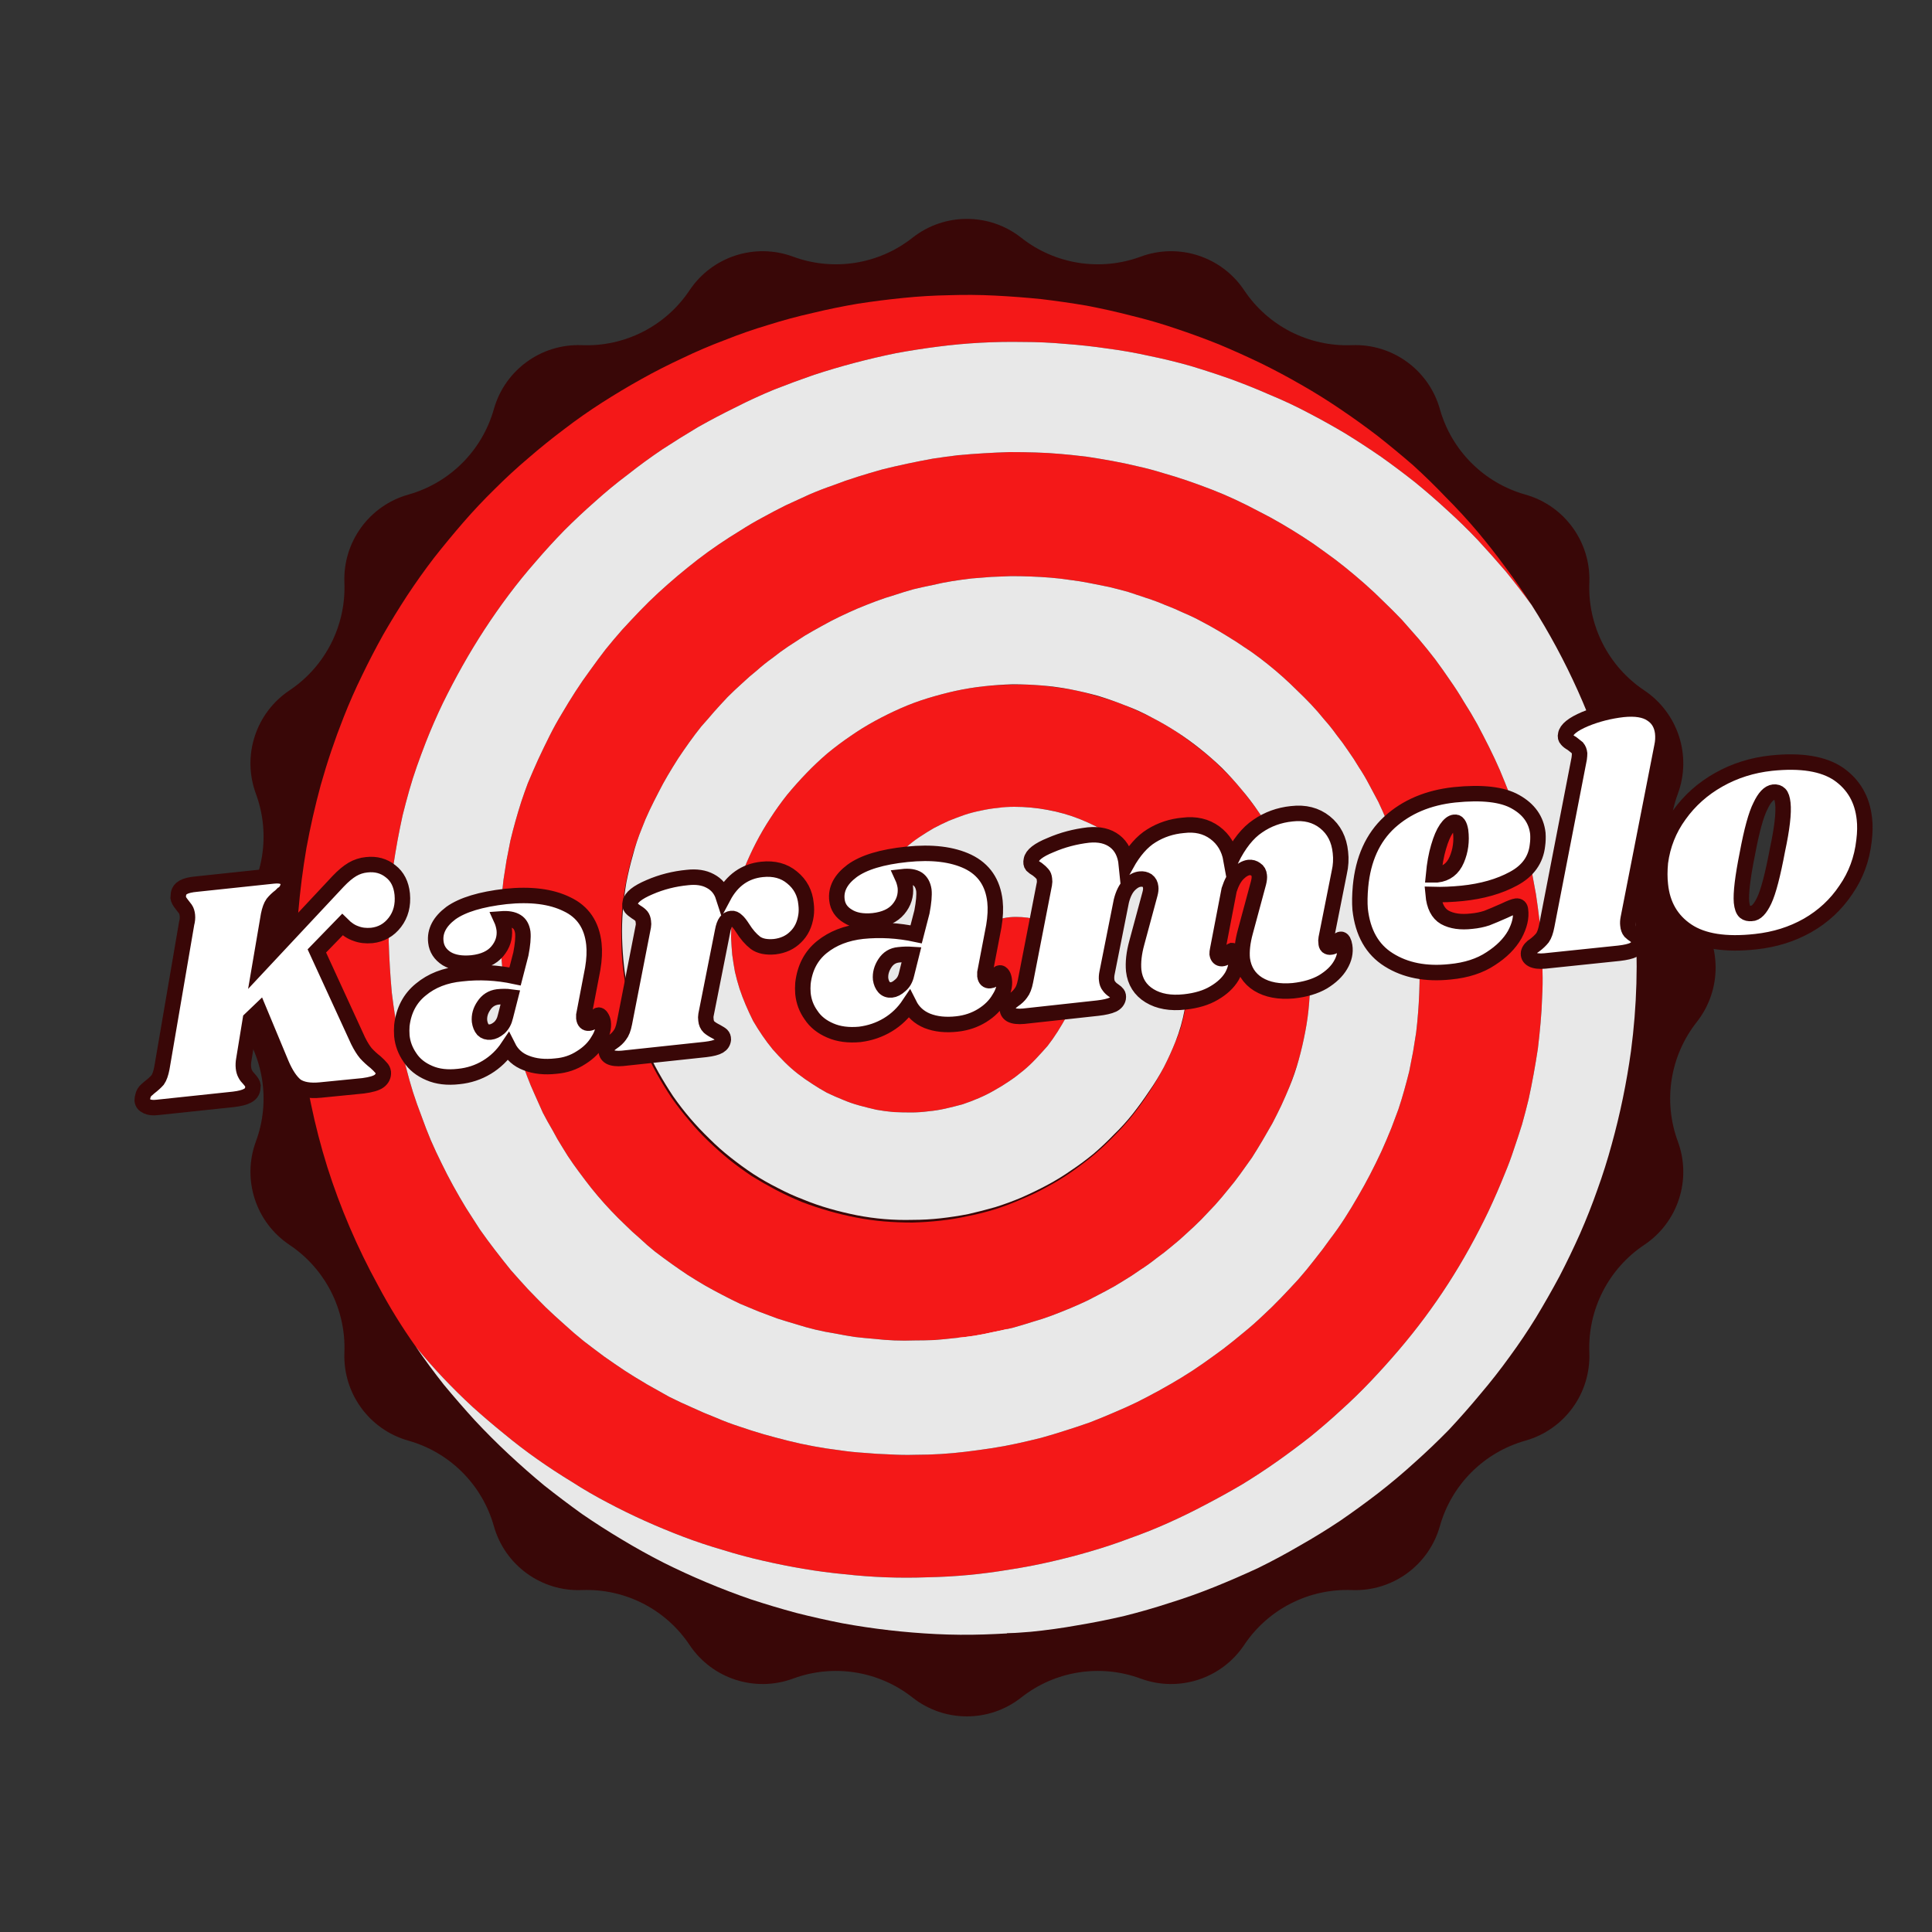 <svg version="1.2" xmlns="http://www.w3.org/2000/svg" viewBox="0 0 500 500" width="500" height="500">
	<rect x="0" y="0" width="500" height="500" fill="#333333" stroke="none"/>
	<title>logo-svg</title>
	<defs>
		<clipPath clipPathUnits="userSpaceOnUse" id="cp1">
			<path d="m0.23 0.42h500v500h-500z"/>
		</clipPath>
		<clipPath clipPathUnits="userSpaceOnUse" id="cp2">
			<path d="m0.23 0.42h500v500h-500z"/>
		</clipPath>
		<clipPath clipPathUnits="userSpaceOnUse" id="cp3">
			<path d="m54.91 55.11h390.63v390.62h-390.63z"/>
		</clipPath>
		<clipPath clipPathUnits="userSpaceOnUse" id="cp4">
			<path d="m264.3 61.53c8.75 6.9 20.46 8.75 30.91 4.89 9.86-3.64 20.94-0.04 26.78 8.7 6.18 9.27 16.74 14.65 27.87 14.21 10.51-0.42 19.93 6.43 22.78 16.55 3.02 10.72 11.4 19.1 22.13 22.12 10.12 2.85 16.96 12.28 16.55 22.78-0.44 11.13 4.94 21.69 14.2 27.88 8.75 5.84 12.35 16.92 8.7 26.78-3.86 10.45-2 22.16 4.9 30.9 6.51 8.26 6.51 19.9 0 28.16-6.9 8.75-8.76 20.45-4.9 30.9 3.65 9.87 0.05 20.94-8.7 26.78-9.26 6.19-14.64 16.75-14.2 27.88 0.41 10.51-6.43 19.93-16.55 22.78-10.73 3.02-19.11 11.4-22.13 22.12-2.85 10.12-12.27 16.97-22.78 16.55-11.13-0.44-21.69 4.94-27.87 14.21-5.84 8.74-16.92 12.34-26.78 8.7-10.45-3.86-22.16-2.01-30.91 4.89-8.25 6.52-19.9 6.52-28.15 0-8.75-6.9-20.46-8.75-30.91-4.89-9.86 3.64-20.94 0.04-26.78-8.7-6.18-9.27-16.74-14.65-27.87-14.21-10.51 0.42-19.93-6.43-22.78-16.55-3.02-10.72-11.4-19.1-22.13-22.12-10.12-2.85-16.96-12.27-16.55-22.78 0.44-11.13-4.94-21.69-14.2-27.88-8.75-5.84-12.35-16.91-8.7-26.78 3.86-10.45 2-22.15-4.9-30.9-6.51-8.26-6.51-19.9 0-28.16 6.9-8.74 8.76-20.45 4.9-30.9-3.65-9.86-0.05-20.94 8.7-26.78 9.26-6.19 14.64-16.75 14.2-27.88-0.41-10.5 6.43-19.93 16.55-22.78 10.73-3.02 19.11-11.4 22.13-22.12 2.85-10.12 12.27-16.97 22.78-16.55 11.13 0.44 21.69-4.94 27.87-14.21 5.84-8.74 16.92-12.34 26.78-8.7 10.45 3.86 22.16 2.01 30.91-4.89 8.25-6.51 19.9-6.51 28.15 0z"/>
		</clipPath>
		<clipPath clipPathUnits="userSpaceOnUse" id="cp5">
			<path d="m70.58 71.03h355v356h-355z"/>
		</clipPath>
		<clipPath clipPathUnits="userSpaceOnUse" id="cp6">
			<path d="m70.58 71.03h355v356h-355z"/>
		</clipPath>
		<clipPath clipPathUnits="userSpaceOnUse" id="cp7">
			<path d="m70.58 71.03h355v356h-355z"/>
		</clipPath>
		<clipPath clipPathUnits="userSpaceOnUse" id="cp8">
			<path d="m70.58 71.03h355v356h-355z"/>
		</clipPath>
		<clipPath clipPathUnits="userSpaceOnUse" id="cp9">
			<path d="m70.58 71.03h355v356h-355z"/>
		</clipPath>
		<clipPath clipPathUnits="userSpaceOnUse" id="cp10">
			<path d="m0 0h500v500h-500z"/>
		</clipPath>
		<clipPath clipPathUnits="userSpaceOnUse" id="cp11">
			<path d="m0 0h500v500h-500z"/>
		</clipPath>
		<clipPath clipPathUnits="userSpaceOnUse" id="cp12">
			<path d="m0 0h500v500h-500z"/>
		</clipPath>
		<clipPath clipPathUnits="userSpaceOnUse" id="cp13">
			<path d="m0 0h500v500h-500z"/>
		</clipPath>
		<clipPath clipPathUnits="userSpaceOnUse" id="cp14">
			<path d="m257.32 428.06h4.1v3.48h-4.1z"/>
		</clipPath>
		<clipPath clipPathUnits="userSpaceOnUse" id="cp15">
			<path d="m259.5 428.1c1.9 2.2 1.1 2.9 0.6 3-0.4 0.1-1.1-0.1-1.3-0.5-0.3-0.4 0.1-2.2 0.6-2.4 0.4-0.2 2 0.9 2 1.5 0.1 0.5-1.2 1.7-1.9 1.8-0.6 0.1-1.8-0.4-2.1-1-0.2-0.5 0.4-1.9 0.4-1.9"/>
		</clipPath>
		<clipPath clipPathUnits="userSpaceOnUse" id="cp16">
			<path d="m0 0h500v500h-500z"/>
		</clipPath>
		<clipPath clipPathUnits="userSpaceOnUse" id="cp17">
			<path d="m0 0h500v500h-500z"/>
		</clipPath>
		<clipPath clipPathUnits="userSpaceOnUse" id="cp18">
			<path d="m259.35 426.15h2.86v2.44h-2.86z"/>
		</clipPath>
		<clipPath clipPathUnits="userSpaceOnUse" id="cp19">
			<path d="m262.2 427c-1.3 2-2.5 1.7-2.7 1.3-0.3-0.5-0.1-1.7 0.3-2 0.4-0.3 2 0.1 2 0.1"/>
		</clipPath>
		<clipPath clipPathUnits="userSpaceOnUse" id="cp20">
			<path d="m0 0h500v500h-500z"/>
		</clipPath>
		<clipPath clipPathUnits="userSpaceOnUse" id="cp21">
			<path d="m0 0h500v500h-500z"/>
		</clipPath>
		<clipPath clipPathUnits="userSpaceOnUse" id="cp22">
			<path d="m256.65 424.72h6.07v3.38h-6.07z"/>
		</clipPath>
		<clipPath clipPathUnits="userSpaceOnUse" id="cp23">
			<path d="m261.2 427.9c-4.5-0.6-4.6-1.6-4.3-2 0.2-0.5 1.2-0.8 1.7-0.8 0.4 0.1 0.9 0.6 1 1 0.2 0.5-0.1 1.5-0.5 1.8-0.4 0.3-1.5 0.2-1.9-0.1-0.3-0.2-0.6-0.9-0.5-1.3 0-0.5 0.6-1.1 1.2-1.4 0.8-0.4 2.4-0.5 3.3-0.2 0.6 0.2 1.5 0.8 1.5 1.3 0 0.5-1.5 1.7-1.5 1.7z"/>
		</clipPath>
		<clipPath clipPathUnits="userSpaceOnUse" id="cp24">
			<path d="m0 0h500v500h-500z"/>
		</clipPath>
		<clipPath clipPathUnits="userSpaceOnUse" id="cp25">
			<path d="m0 0h500v500h-500z"/>
		</clipPath>
		<clipPath clipPathUnits="userSpaceOnUse" id="cp26">
			<path d="m226.75 425.35h7.1v4.95h-7.1z"/>
		</clipPath>
		<clipPath clipPathUnits="userSpaceOnUse" id="cp27">
			<path d="m227.5 427.4c5.8-0.8 6.3-0.2 6.3 0.3 0.1 0.5-0.5 1.4-1.2 1.8-0.9 0.4-3.1 0.6-4 0-0.8-0.5-1.5-2.4-1.2-3.1 0.2-0.5 1.8-1.1 2.2-0.8 0.5 0.2 0.8 2.2 0.4 2.7-0.3 0.4-1.5 0.4-2 0.2-0.4-0.3-0.8-0.9-0.7-1.4 0-0.6 1.5-1.8 1.6-1.7 0.1 0-0.4 0.7-0.3 0.9 0.3 0.4 3.5-0.3 4.4 0.2 0.5 0.3 0.8 0.8 0.8 1.2 0.1 0.5-0.2 1.2-0.8 1.6-1 0.7-4.4 1.3-5.4 0.8-0.5-0.2-0.8-0.7-0.8-1.1-0.1-0.5 0.7-1.6 0.7-1.6z"/>
		</clipPath>
		<clipPath clipPathUnits="userSpaceOnUse" id="cp28">
			<path d="m0 0h500v500h-500z"/>
		</clipPath>
		<clipPath clipPathUnits="userSpaceOnUse" id="cp29">
			<path d="m0 0h500v500h-500z"/>
		</clipPath>
		<clipPath clipPathUnits="userSpaceOnUse" id="cp30">
			<path d="m224.4 424.35h13.61v5.4h-13.61z"/>
		</clipPath>
		<clipPath clipPathUnits="userSpaceOnUse" id="cp31">
			<path d="m226.1 424.4c6.6 0.6 10.1 1.4 11.2 2.4 0.5 0.5 0.8 1.3 0.6 1.8-0.1 0.5-1.1 1.2-1.6 1.1-0.5-0.1-1.5-1.7-1.4-2.2 0.2-0.5 1.7-1.1 2.2-0.8 0.5 0.2 0.9 1.7 0.7 2.2-0.2 0.5-0.9 0.7-1.8 0.8-2.1 0.2-9.5-1.1-10.9-2.4-0.6-0.6-0.8-1.5-0.6-2 0.2-0.4 1.6-0.9 1.6-0.9z"/>
		</clipPath>
		<clipPath clipPathUnits="userSpaceOnUse" id="cp32">
			<path d="m0 0h500v500h-500z"/>
		</clipPath>
		<clipPath clipPathUnits="userSpaceOnUse" id="cp33">
			<path d="m0 0h500v500h-500z"/>
		</clipPath>
		<clipPath clipPathUnits="userSpaceOnUse" id="cp34">
			<path d="m227.78 423.58h5.25v2.37h-5.25z"/>
		</clipPath>
		<clipPath clipPathUnits="userSpaceOnUse" id="cp35">
			<path d="m229 423.6c3.8 0.5 4.1 1 4 1.3-0.1 0.3-1.6 0.8-1.7 0.6-0.2-0.2 0.4-1.7 0.6-1.7 0.3 0 0.9 1.5 0.7 1.8-0.4 0.5-3.2 0.4-4 0-0.4-0.3-0.8-0.9-0.8-1.3 0.1-0.3 1.2-0.7 1.2-0.7z"/>
		</clipPath>
		<clipPath clipPathUnits="userSpaceOnUse" id="cp36">
			<path d="m0 0h500v500h-500z"/>
		</clipPath>
		<clipPath clipPathUnits="userSpaceOnUse" id="cp37">
			<path d="m0 0h500v500h-500z"/>
		</clipPath>
		<clipPath clipPathUnits="userSpaceOnUse" id="cp38">
			<path d="m228.24 424.1h1.97v1.63h-1.97z"/>
		</clipPath>
		<clipPath clipPathUnits="userSpaceOnUse" id="cp39">
			<path d="m230.2 424.7c-0.9 1.3-1.7 1.1-1.9 0.8-0.1-0.3 0-1.1 0.3-1.3 0.2-0.2 1.3 0.1 1.3 0.1"/>
		</clipPath>
		<clipPath clipPathUnits="userSpaceOnUse" id="cp40">
			<path d="m0 0h500v500h-500z"/>
		</clipPath>
		<clipPath clipPathUnits="userSpaceOnUse" id="cp41">
			<path d="m0 0h500v500h-500z"/>
		</clipPath>
		<clipPath clipPathUnits="userSpaceOnUse" id="cp42">
			<path d="m227.04 424.7h1.97v1.63h-1.97z"/>
		</clipPath>
		<clipPath clipPathUnits="userSpaceOnUse" id="cp43">
			<path d="m229 425.3c-0.9 1.3-1.7 1.1-1.9 0.8-0.1-0.3 0-1.1 0.3-1.3 0.2-0.2 1.3 0.1 1.3 0.1"/>
		</clipPath>
	</defs>
	<style>
		.s0 { fill: #390707 } 
		.s1 { fill: #e8e8e8 } 
		.s2 { fill: #f41818 } 
		.s3 { fill: none;stroke: #390707;stroke-miterlimit:10 } 
		.s4 { fill: none } 
		.s5 { fill: #ffffff;stroke: #390707;stroke-linecap: round;stroke-width: 4 } 
		.s6 { fill: #000000;stroke: #390707;stroke-linecap: round;stroke-width: 4 } 
		.s7 { fill: #000000;stroke: #390707;stroke-linecap: round;stroke-width: 2.8 } 
		.s8 { fill: #000000;stroke: #390707;stroke-linecap: round;stroke-width: 3 } 
	</style>
	<g id="g1">
		<g id="Clip-Path: g10" clip-path="url(#cp1)">
			<g id="g10">
				<g id="Clip-Path: g9" clip-path="url(#cp2)">
					<g id="g9">
						<g id="Clip-Path: g8" clip-path="url(#cp3)">
							<g id="g8">
								<g id="Clip-Path: path8" clip-path="url(#cp4)">
									<path id="path8" class="s0" d="m50.2 50.4h400v400h-400z"/>
								</g>
							</g>
						</g>
					</g>
				</g>
			</g>
		</g>
		<g id="Clip-Path: path11" clip-path="url(#cp5)">
			<path id="path11" class="s1" d="m260.6 324.7c0 4.6-6.9 8.3-15.5 8.3-8.5 0-15.5-3.7-15.5-8.3 0-4.6 7-8.3 15.5-8.3 8.6 0 15.5 3.7 15.5 8.3z"/>
		</g>
		<g id="Clip-Path: path13" clip-path="url(#cp6)">
			<path id="path13" class="s1" d="m229.6 324.7h31v373.8h-31z"/>
		</g>
		<g id="Clip-Path: path15" clip-path="url(#cp7)">
			<path id="path15" class="s0" d="m260.6 324.7v162.6c-9.7 1-23.5 0.2-31-2.8v-159.8c0-4.6 72.6 94.4 81.2 94.4 8.5 0-50.2-99-50.2-94.4z"/>
		</g>
		<g id="Clip-Path: path17" clip-path="url(#cp8)">
			<path id="path17" class="s2" d="m389.5 303.6q-2 5-4.3 9.9-2.3 4.8-4.9 9.5-2.6 4.7-5.5 9.2-2.9 4.5-6.1 8.8-3.2 4.3-6.7 8.4-3.5 4.1-7.2 8-3.7 3.9-7.7 7.5-3.9 3.6-8.1 7-4.2 3.3-8.6 6.4-4.4 3.1-9 5.9-4.6 2.7-9.4 5.2-4.7 2.5-9.6 4.7-4.9 2.2-10 4-5 1.9-10.2 3.4-5.1 1.5-10.4 2.7-5.2 1.2-10.5 2-5.3 0.9-10.6 1.4-5.4 0.5-10.7 0.6-5.4 0.2-10.8 0-5.3-0.2-10.7-0.8-5.3-0.5-10.6-1.4-5.3-0.9-10.5-2.1-5.3-1.2-10.4-2.8-5.2-1.5-10.2-3.4-5-1.9-9.9-4.1-4.9-2.2-9.6-4.7-4.8-2.5-9.3-5.4-4.6-2.8-9-5.9-4.4-3.1-8.5-6.5-4.2-3.4-8.2-7-3.9-3.6-7.6-7.5-3.7-3.9-7.1-8.1-5.4-7.6-9.8-15.9-4-7.3-7.3-15-3.3-7.7-5.8-15.6-2.5-8-4.2-16.2-1.8-8.1-2.7-16.4-1-8.3-1.1-16.7-0.2-8.3 0.5-16.7 0.7-8.3 2.1-16.5 1.5-8.2 3.7-16.3 2.5-8.9 5.9-17.5 2.2-5.6 4.8-10.9 2.6-5.4 5.5-10.6 3-5.2 6.2-10.1 3.3-5 6.9-9.7 3.7-4.7 7.6-9.2 3.9-4.5 8.2-8.7 4.2-4.2 8.7-8 4.5-3.9 9.3-7.5 4.7-3.6 9.7-6.8 5-3.2 10.2-6.1 5.2-2.9 10.6-5.4 5.4-2.6 11-4.7 5.5-2.2 11.2-3.9 5.7-1.8 11.5-3.1 5.8-1.4 11.7-2.4 5.8-0.9 11.8-1.5 5.9-0.6 11.8-0.7 6-0.2 11.9 0.1 6 0.3 11.9 0.9 5.9 0.7 11.8 1.7 5.8 1.1 11.6 2.6 5.8 1.4 11.4 3.3 5.7 1.9 11.2 4.1 5.5 2.3 10.9 4.9 5.3 2.6 10.5 5.6 5.1 2.9 10.1 6.3 4.9 3.3 9.6 6.9 4.7 3.7 9.2 7.6 4.4 4 8.5 8.3 4.2 4.2 8.1 8.8 3.8 4.5 7.3 9.3 3.6 4.8 6.8 9.8-3.2-4.4-6.7-8.7-3.6-4.2-7.3-8.2-3.8-4-7.9-7.7-4-3.7-8.3-7.2-4.3-3.4-8.8-6.6-4.5-3.1-9.2-6-4.7-2.8-9.5-5.3-4.9-2.6-10-4.7-5-2.2-10.2-4.1-5.1-1.8-10.4-3.4-5.3-1.5-10.7-2.6-5.4-1.2-10.8-1.9-5.4-0.8-10.9-1.2-5.5-0.5-11-0.5-5.5-0.1-11 0.2-5.5 0.3-10.9 1-5.5 0.7-10.9 1.7-5.4 1.1-10.7 2.5-5.3 1.4-10.5 3.1-5.2 1.8-10.3 3.8-5.1 2.1-10 4.6-4.9 2.4-9.7 5.1-4.7 2.8-9.3 5.8-4.6 3.1-8.9 6.5-4.4 3.3-8.5 7-4.1 3.6-8 7.5-3.8 3.9-7.4 8.1-3.6 4.1-6.9 8.5-3.3 4.4-6.3 9-3 4.6-5.7 9.4-2.7 4.8-5.1 9.7-2.4 5-4.4 10.1-1.2 3.1-2.3 6.2-1.1 3.1-2 6.3-0.9 3.2-1.7 6.4-0.7 3.2-1.3 6.4-0.6 3.3-1.1 6.6-0.4 3.2-0.7 6.5-0.3 3.3-0.4 6.6-0.1 3.3-0.1 6.6 0.1 3.3 0.3 6.6 0.2 3.3 0.5 6.6 0.4 3.3 0.9 6.5 0.5 3.3 1.2 6.5 0.7 3.3 1.6 6.4 0.8 3.2 1.8 6.4 1 3.1 2.2 6.2 1.1 3.1 2.4 6.2 1.3 3 2.8 6 1.4 2.9 3 5.8 1.6 2.9 3.3 5.7 1.8 2.8 3.6 5.6 1.9 2.7 3.9 5.3 2 2.6 4.1 5.2 2.2 2.5 4.4 4.9 2.3 2.4 4.6 4.7 2.4 2.3 4.9 4.5 2.5 2.2 5 4.3 2.6 2 5.3 4 2.7 1.9 5.4 3.7 2.8 1.8 5.7 3.5 2.8 1.6 5.7 3.2 3 1.5 6 2.8 3 1.4 6.1 2.6 3 1.3 6.1 2.3 3.2 1.1 6.3 2 3.2 0.9 6.4 1.7 3.2 0.8 6.5 1.4 3.2 0.6 6.5 1 3.3 0.5 6.6 0.7 3.3 0.3 6.6 0.4 3.3 0.2 6.6 0.1 3.3 0 6.6-0.2 3.3-0.2 6.5-0.6 3.3-0.4 6.6-0.9 3.3-0.5 6.5-1.2 3.2-0.7 6.4-1.5 3.2-0.9 6.3-1.9 3.2-1 6.3-2.1 3.1-1.2 6.1-2.5 3.1-1.3 6-2.7 3-1.5 5.9-3.1 2.9-1.6 5.7-3.3 2.8-1.7 5.5-3.6 2.7-1.9 5.4-3.9 2.6-2 5.1-4.1 2.6-2.1 5-4.4 2.4-2.2 4.7-4.6 2.3-2.4 4.5-4.8 2.2-2.5 4.2-5.1 2.1-2.6 4-5.3 2-2.6 3.8-5.4 1.8-2.8 3.4-5.6 1.7-2.9 3.2-5.8 1.5-2.9 2.9-5.9 1.4-3.1 2.6-6.1 0.9-2.4 1.8-4.8 0.8-2.4 1.5-4.9 0.7-2.5 1.3-4.9 0.5-2.5 1-5.1 0.4-2.5 0.8-5 0.3-2.5 0.5-5.1 0.2-2.5 0.3-5.1 0.1-2.6 0.1-5.1-0.1-2.6-0.3-5.1-0.1-2.6-0.4-5.1-0.3-2.5-0.7-5.1-0.4-2.5-1-5-0.5-2.5-1.2-5-0.6-2.4-1.4-4.9-0.8-2.4-1.7-4.8-0.9-2.4-1.9-4.7-1-2.4-2.1-4.7-1.2-2.3-2.4-4.5-1.2-2.3-2.6-4.4-1.3-2.2-2.8-4.3-1.4-2.1-3-4.1-1.5-2.1-3.2-4-1.6-2-3.4-3.9-1.7-1.8-3.6-3.6-1.8-1.8-3.7-3.5-1.9-1.7-3.9-3.3-2-1.6-4.1-3.1-2.1-1.4-4.2-2.8-2.2-1.4-4.4-2.7-2.2-1.3-4.5-2.5-2.2-1.2-4.6-2.2-2.3-1.1-4.7-2-2.3-1-4.8-1.8-2.4-0.8-4.8-1.6-2.5-0.7-5-1.3-2.5-0.5-5-1-2.5-0.5-5-0.8-2.6-0.4-5.1-0.6-2.5-0.2-5.1-0.3-2.6-0.1-5.1-0.1-2.6 0.1-5.1 0.2-2.6 0.2-5.1 0.4-2.6 0.3-5.1 0.7-2.5 0.4-5 1-2.5 0.5-5 1.1-2.5 0.7-4.9 1.5-2.4 0.7-4.8 1.6-2.4 0.9-4.8 1.9-2.3 1-4.6 2.1-2.3 1.1-4.6 2.4-2.2 1.2-4.4 2.5-2.2 1.4-4.3 2.8-2.1 1.4-4.1 3-2.1 1.5-4 3.2-2 1.6-3.9 3.4-1.9 1.7-3.7 3.5-1.7 1.8-3.4 3.7-1.7 2-3.4 3.9-1.6 2-3.1 4.1-1.5 2.1-2.9 4.2-1.4 2.2-2.7 4.4-1.3 2.2-2.4 4.4-1.2 2.3-2.3 4.6-1.1 2.3-2 4.7-1.4 3.4-2.4 6.9-1 3.5-1.7 7.1-0.7 3.6-1 7.2-0.3 3.7-0.2 7.3 0 3.7 0.4 7.3 0.4 3.7 1.2 7.2 0.8 3.6 1.9 7.1 1.1 3.5 2.5 6.8 1.4 3.4 3.2 6.6 1.8 3.2 3.8 6.2 2.1 3 4.5 5.8 2.3 2.8 4.9 5.3 2.7 2.6 5.5 4.9 2.9 2.3 5.9 4.3 3.1 1.9 6.3 3.6 3.3 1.7 6.7 3.1 3.4 1.3 6.9 2.3 3.5 1 7.1 1.7 3.6 0.7 7.2 1 3.7 0.3 7.3 0.3 3.7-0.1 7.3-0.5 3.6-0.4 7.2-1.2 3.6-0.7 7.1-1.8 3.4-1.1 6.8-2.6 3.4-1.4 6.6-3.2 3.2-1.7 6.2-3.8 3-2.1 5.8-4.4 2.8-2.4 5.3-5 2.6-2.6 4.9-5.5 2.2-2.8 4.2-5.9 2-3 3.7-6.3 1.7-3.2 3-6.6 0.9-2 1.5-4.1 0.6-2.1 1-4.3 0.4-2.1 0.5-4.3 0.2-2.2 0.2-4.3 0-2.2-0.3-4.4-0.2-2.1-0.7-4.3-0.4-2.1-1.1-4.2-0.6-2-1.5-4-0.9-2-1.9-4-1.1-1.9-2.3-3.7-1.2-1.7-2.6-3.4-1.4-1.7-3-3.2-1.6-1.5-3.3-2.9-1.7-1.3-3.5-2.5-1.8-1.2-3.7-2.2-2-1-4-1.8-2-0.8-4.1-1.4-2.1-0.6-4.2-1-2.2-0.4-4.4-0.6-2.1-0.2-4.3-0.2-2.2 0.1-4.3 0.3-2.2 0.2-4.3 0.7-2.2 0.4-4.2 1.1-2.1 0.7-4.1 1.5-2 0.9-3.9 1.9-1.9 1.1-3.7 2.3-1.8 1.3-3.5 2.7-1.6 1.4-3.2 2.9-1.5 1.6-2.8 3.3-1.4 1.7-2.6 3.5-1.2 1.8-2.2 3.8-1 1.9-1.8 3.9-0.4 1.3-0.7 2.7-0.2 1.3-0.1 2.7 0.1 1.4 0.4 2.7 0.3 1.3 0.9 2.6 0.5 1.2 1.3 2.3 0.8 1.1 1.8 2.1 1 0.9 2.1 1.7 1.2 0.7 2.5 1.2 1.2 0.5 2.6 0.8 1.3 0.2 2.7 0.2 1.3 0 2.7-0.2 1.3-0.3 2.6-0.8 1.3-0.5 2.4-1.3 1.2-0.7 2.1-1.7 1-0.9 1.8-2.1 0.8-1.1 1.3-2.3 0.6-1.5 1.5-2.8 0.8-1.3 1.9-2.4 1.1-1.1 2.4-2 1.3-0.9 2.7-1.5 1.5-0.7 3-1 1.5-0.3 3.1-0.3 1.5 0 3.1 0.2 1.5 0.3 3 0.9 1.4 0.6 2.7 1.4 1.3 0.9 2.5 2 1.1 1.1 2 2.3 0.8 1.3 1.5 2.8 0.6 1.4 0.9 2.9 0.3 1.6 0.4 3.1 0 1.6-0.3 3.1-0.3 1.6-0.9 3-0.8 2.1-1.8 4.1-1.1 2-2.3 3.9-1.2 1.9-2.6 3.7-1.5 1.7-3 3.3-1.6 1.7-3.3 3.1-1.8 1.5-3.6 2.7-1.9 1.3-3.9 2.4-1.9 1.1-4 2-2.1 0.9-4.2 1.6-2.2 0.6-4.4 1.1-2.2 0.5-4.4 0.7-2.3 0.3-4.5 0.3-2.3 0-4.5-0.1-2.3-0.2-4.5-0.6-2.2-0.5-4.4-1.1-2.2-0.6-4.3-1.5-2-0.8-4.1-1.8-2-1.1-3.8-2.3-1.9-1.2-3.7-2.6-1.8-1.4-3.4-3-1.6-1.6-3.1-3.3-1.4-1.7-2.7-3.6-1.3-1.9-2.4-3.8-1-2-1.9-4.1-0.9-2.1-1.6-4.2-0.7-2.2-1.2-4.4-0.4-2.2-0.7-4.4-0.2-2.3-0.3-4.5 0-2.3 0.2-4.5 0.2-2.3 0.6-4.5 0.4-2.2 1-4.4 0.7-2.1 1.5-4.2 1.4-3.5 3.1-6.8 1.7-3.3 3.8-6.5 2-3.1 4.3-6 2.4-2.9 5-5.6 2.6-2.7 5.4-5.1 2.9-2.4 6-4.5 3-2.1 6.3-3.9 3.3-1.8 6.7-3.3 3.4-1.5 7-2.6 3.6-1.1 7.2-1.9 3.7-0.8 7.4-1.2 3.7-0.4 7.4-0.4 3.8-0.1 7.5 0.2 3.7 0.4 7.4 1 3.6 0.7 7.2 1.8 3.6 1 7.1 2.4 3.4 1.4 6.8 3.1 3.3 1.7 6.4 3.7 3.1 2.1 6 4.4 3 2.3 5.6 4.9 2.7 2.6 5.1 5.5 2.4 2.9 4.5 5.9 2.1 3.1 3.9 6.4 1.9 3.2 3.3 6.7 1.5 3.4 2.6 7 1.2 3.5 1.9 7.2 0.8 3.6 1.2 7.3 0.4 3.7 0.5 7.5 0 3.7-0.3 7.4-0.3 3.8-1 7.4-0.7 3.7-1.7 7.3-1.1 3.6-2.4 7-1 2.4-2.1 4.8-1.1 2.3-2.3 4.6-1.3 2.3-2.6 4.5-1.3 2.2-2.7 4.4-1.5 2.1-3 4.2-1.5 2.1-3.2 4.1-1.6 2-3.3 3.9-1.8 1.9-3.6 3.8-1.8 1.8-3.7 3.5-1.9 1.8-3.9 3.4-2 1.7-4.1 3.2-2 1.6-4.2 3-2.1 1.5-4.3 2.8-2.2 1.4-4.5 2.6-2.3 1.2-4.6 2.4-2.3 1.1-4.7 2.1-2.4 1-4.8 1.9-2.4 0.9-4.9 1.6-2.5 0.8-5 1.5-2.5 0.6-5 1.1-2.6 0.6-5.1 1-2.6 0.4-5.1 0.6-2.6 0.3-5.2 0.5-2.6 0.1-5.1 0.1-2.6 0.1-5.2 0-2.6-0.1-5.2-0.4-2.5-0.2-5.1-0.5-2.6-0.4-5.1-0.9-2.6-0.4-5.1-1-2.5-0.6-5-1.4-2.4-0.7-4.9-1.5-2.4-0.9-4.8-1.8-2.4-1-4.8-2-2.3-1.1-4.6-2.3-2.3-1.2-4.6-2.5-2.2-1.3-4.4-2.7-2.1-1.4-4.2-2.9-2.1-1.5-4.2-3.1-2-1.6-3.9-3.4-2-1.7-3.8-3.5-1.9-1.8-3.6-3.6-1.8-1.9-3.5-3.9-1.7-2-3.2-4-1.6-2.1-3.1-4.2-1.5-2.1-2.8-4.3-1.4-2.2-2.6-4.5-1.3-2.2-2.5-4.5-1.1-2.4-2.1-4.7-1.1-2.4-2-4.8-0.9-2.4-1.7-4.9-0.8-2.5-1.5-4.9-0.6-2.5-1.2-5.1-0.6-2.5-1-5-0.4-2.6-0.7-5.2-0.3-2.5-0.5-5.1-0.2-2.6-0.3-5.2 0-2.5 0.1-5.1 0-2.6 0.2-5.2 0.2-2.6 0.5-5.1 0.4-2.6 0.8-5.1 0.5-2.6 1-5.1 0.6-2.5 1.3-5 0.7-2.5 1.5-5 0.8-2.4 1.7-4.8 1.3-3.1 2.7-6.2 1.4-3 2.9-6 1.5-3 3.2-5.8 1.7-2.9 3.5-5.7 1.8-2.8 3.8-5.5 2-2.8 4-5.4 2.1-2.6 4.3-5.1 2.3-2.5 4.6-4.9 2.3-2.4 4.8-4.7 2.4-2.2 5-4.4 2.5-2.1 5.2-4.2 2.6-2 5.4-3.9 2.8-1.9 5.6-3.6 2.8-1.8 5.8-3.4 2.9-1.6 5.9-3.1 3-1.4 6.1-2.8 3-1.3 6.2-2.4 3.1-1.2 6.3-2.2 3.2-1 6.4-1.9 3.2-0.8 6.5-1.5 3.3-0.7 6.6-1.3 3.3-0.5 6.6-0.9 3.3-0.3 6.7-0.5 3.3-0.2 6.6-0.3 3.4 0 6.7 0.1 3.4 0.1 6.7 0.4 3.3 0.3 6.6 0.7 3.3 0.5 6.6 1.1 3.3 0.6 6.6 1.4 3.2 0.7 6.4 1.7 3.2 0.9 6.4 2 3.2 1.1 6.3 2.3 3.1 1.2 6.1 2.6 3 1.4 6 3 3 1.5 5.9 3.2 2.9 1.7 5.7 3.5 2.8 1.8 5.5 3.8 2.7 1.9 5.3 4 2.6 2.1 5.1 4.3 2.5 2.2 4.9 4.6 2.4 2.3 4.7 4.7 2.2 2.5 4.4 5 2.2 2.6 4.2 5.2 2 2.7 3.9 5.5 1.9 2.7 3.6 5.6 1.8 2.8 3.4 5.7 1.6 3 3.1 6 1.5 3 2.8 6 1.3 3.1 2.5 6.2 1.1 3.2 2.1 6.4 1.1 3.1 1.9 6.4 0.9 3.2 1.6 6.5 0.6 3.2 1.2 6.5 0.5 3.3 0.9 6.7 0.4 3.3 0.6 6.6 0.2 3.4 0.2 6.7 0.1 3.3-0.1 6.7-0.1 3.3-0.4 6.6-0.3 3.4-0.7 6.7-0.5 3.3-1.1 6.6-0.6 3.3-1.3 6.5-0.8 3.3-1.7 6.5-1 3.2-2.1 6.4-1 3.1-2.3 6.2z"/>
		</g>
		<g id="Clip-Path: path19" clip-path="url(#cp9)">
			<path id="path19" class="s1" d="m422.1 272q-1.7 12.3-5 24.2-1.6 5.9-3.7 11.7-2 5.7-4.5 11.4-2.5 5.6-5.3 11-2.9 5.4-6.1 10.7-3.2 5.2-6.8 10.1-3.6 5-7.6 9.7-3.9 4.7-8.1 9.2-4.3 4.4-8.9 8.5-4.5 4.1-9.4 7.9-4.8 3.7-9.9 7.2-5.1 3.4-10.4 6.4-5.3 3.1-10.8 5.8-5.6 2.6-11.3 4.9-5.7 2.3-11.5 4.1-5.8 1.9-11.8 3.4-6 1.4-12 2.4-6.1 1.1-12.2 1.7-6.1 0.5-12.2 0.7-6.1 0.2-12.3-0.1-6.1-0.3-12.2-1-6.1-0.7-12.1-1.8-6.1-1.2-12-2.7-5.9-1.6-11.7-3.5-5.8-2-11.5-4.4-5.7-2.4-11.1-5.1-5.5-2.8-10.8-6-5.2-3.1-10.3-6.6-5-3.6-9.8-7.4-4.7-3.9-9.2-8.1-4.5-4.2-8.7-8.7-4.1-4.5-8-9.2-3.8-4.8-7.3-9.9 3.4 4.2 7.1 8.1 3.7 3.9 7.6 7.5 4 3.6 8.2 7 4.1 3.4 8.5 6.5 4.4 3.1 9 5.9 4.5 2.9 9.3 5.4 4.7 2.5 9.6 4.7 4.9 2.2 9.9 4.1 5 1.9 10.2 3.4 5.1 1.6 10.4 2.8 5.2 1.2 10.5 2.1 5.3 0.9 10.6 1.4 5.4 0.6 10.7 0.8 5.4 0.2 10.8 0 5.3-0.1 10.7-0.6 5.3-0.5 10.6-1.4 5.3-0.8 10.5-2 5.3-1.2 10.4-2.7 5.2-1.5 10.2-3.4 5.1-1.8 10-4 4.9-2.2 9.6-4.7 4.8-2.5 9.4-5.2 4.6-2.8 9-5.9 4.4-3.1 8.6-6.4 4.2-3.4 8.1-7 4-3.6 7.7-7.5 3.7-3.9 7.2-8 3.5-4.1 6.7-8.4 3.2-4.3 6.1-8.8 2.9-4.5 5.5-9.2 2.6-4.7 4.9-9.5 2.3-4.9 4.3-9.9 1.3-3.1 2.3-6.2 1.1-3.2 2.1-6.4 0.9-3.2 1.7-6.5 0.7-3.2 1.3-6.5 0.6-3.3 1.1-6.6 0.4-3.3 0.7-6.7 0.3-3.3 0.4-6.6 0.2-3.4 0.1-6.7 0-3.3-0.2-6.7-0.2-3.3-0.6-6.6-0.4-3.4-0.9-6.7-0.6-3.3-1.2-6.5-0.7-3.3-1.6-6.5-0.8-3.3-1.9-6.4-1-3.2-2.1-6.4-1.2-3.1-2.5-6.2-1.3-3-2.8-6-1.5-3-3.1-6-1.6-2.9-3.4-5.7-1.7-2.9-3.6-5.6-1.9-2.8-3.9-5.5-2-2.6-4.2-5.2-2.2-2.5-4.4-5-2.3-2.4-4.7-4.7-2.4-2.4-4.9-4.6-2.5-2.2-5.1-4.3-2.6-2.1-5.3-4-2.7-2-5.5-3.8-2.8-1.8-5.7-3.5-2.9-1.7-5.9-3.2-3-1.6-6-3-3-1.4-6.1-2.6-3.1-1.2-6.3-2.3-3.2-1.1-6.4-2-3.2-1-6.4-1.7-3.3-0.8-6.6-1.4-3.3-0.6-6.6-1.1-3.3-0.4-6.6-0.7-3.3-0.3-6.7-0.4-3.3-0.1-6.7-0.1-3.3 0.1-6.6 0.3-3.4 0.2-6.7 0.5-3.3 0.4-6.6 0.9-3.3 0.6-6.6 1.3-3.3 0.7-6.5 1.5-3.2 0.9-6.4 1.9-3.2 1-6.3 2.2-3.2 1.1-6.2 2.4-3.1 1.4-6.1 2.8-3 1.5-5.9 3.1-3 1.6-5.8 3.4-2.8 1.7-5.6 3.6-2.8 1.9-5.4 3.9-2.7 2.1-5.2 4.2-2.6 2.2-5 4.4-2.5 2.3-4.8 4.7-2.3 2.4-4.6 4.9-2.2 2.5-4.3 5.1-2 2.6-4 5.4-2 2.7-3.8 5.5-1.8 2.8-3.5 5.7-1.7 2.8-3.2 5.8-1.5 3-2.9 6-1.4 3.1-2.7 6.2-0.9 2.4-1.7 4.8-0.8 2.5-1.5 5-0.7 2.5-1.3 5-0.5 2.5-1 5.1-0.4 2.5-0.8 5.1-0.3 2.5-0.5 5.1-0.2 2.6-0.2 5.2-0.1 2.6-0.1 5.1 0.1 2.6 0.3 5.2 0.2 2.6 0.5 5.1 0.3 2.6 0.7 5.2 0.4 2.5 1 5 0.6 2.6 1.2 5.1 0.7 2.4 1.5 4.9 0.8 2.5 1.7 4.9 0.9 2.4 2 4.8 1 2.3 2.1 4.7 1.2 2.3 2.5 4.5 1.2 2.3 2.6 4.5 1.3 2.2 2.8 4.3 1.5 2.1 3.1 4.2 1.5 2 3.2 4 1.7 2 3.5 3.9 1.7 1.8 3.6 3.6 1.8 1.8 3.8 3.5 1.9 1.8 3.9 3.4 2.1 1.6 4.2 3.1 2.1 1.5 4.2 2.9 2.2 1.4 4.4 2.7 2.3 1.3 4.6 2.5 2.3 1.2 4.6 2.3 2.4 1 4.8 2 2.4 0.9 4.8 1.8 2.5 0.8 4.9 1.5 2.5 0.8 5 1.4 2.5 0.6 5.1 1 2.5 0.5 5.1 0.9 2.6 0.3 5.1 0.5 2.6 0.3 5.2 0.4 2.6 0.1 5.2 0 2.5 0 5.1-0.1 2.6-0.2 5.2-0.5 2.5-0.2 5.1-0.6 2.5-0.4 5.1-1 2.5-0.5 5-1.1 2.5-0.7 5-1.5 2.5-0.7 4.9-1.6 2.4-0.9 4.8-1.9 2.4-1 4.7-2.1 2.3-1.2 4.6-2.4 2.3-1.2 4.5-2.6 2.2-1.3 4.3-2.8 2.2-1.4 4.2-3 2.1-1.5 4.1-3.2 2-1.6 3.9-3.4 1.9-1.7 3.7-3.5 1.8-1.9 3.6-3.8 1.7-1.9 3.3-3.9 1.7-2 3.2-4.1 1.5-2.1 3-4.2 1.4-2.2 2.7-4.4 1.3-2.2 2.6-4.5 1.2-2.3 2.3-4.6 1.1-2.4 2.1-4.8 1.4-3.4 2.4-7 1-3.6 1.7-7.3 0.7-3.6 1-7.4 0.3-3.7 0.3-7.4-0.1-3.8-0.5-7.5-0.4-3.7-1.2-7.3-0.7-3.7-1.9-7.2-1.1-3.6-2.6-7-1.4-3.5-3.2-6.7-1.8-3.3-4-6.4-2.1-3.1-4.5-5.9-2.4-2.9-5-5.5-2.7-2.6-5.6-4.9-3-2.4-6.1-4.4-3.1-2-6.4-3.7-3.3-1.8-6.8-3.1-3.5-1.4-7.1-2.5-3.6-1-7.2-1.7-3.7-0.7-7.4-1-3.7-0.3-7.5-0.3-3.7 0.1-7.4 0.5-3.7 0.4-7.4 1.2-3.6 0.8-7.2 1.9-3.6 1.1-7 2.6-3.4 1.5-6.7 3.3-3.3 1.8-6.3 3.9-3.1 2.1-6 4.5-2.8 2.4-5.4 5.1-2.6 2.7-5 5.6-2.3 2.9-4.3 6-2.1 3.2-3.8 6.5-1.7 3.3-3.1 6.8-0.8 2.1-1.5 4.2-0.6 2.2-1 4.4-0.4 2.2-0.6 4.5-0.2 2.2-0.2 4.5 0.1 2.2 0.3 4.5 0.3 2.2 0.7 4.4 0.5 2.2 1.2 4.4 0.7 2.1 1.6 4.2 0.9 2.1 1.9 4.1 1.1 1.9 2.4 3.8 1.3 1.9 2.7 3.6 1.5 1.7 3.1 3.3 1.6 1.6 3.4 3 1.8 1.4 3.7 2.6 1.8 1.2 3.8 2.3 2.1 1 4.1 1.8 2.1 0.9 4.3 1.5 2.2 0.6 4.4 1.1 2.2 0.4 4.5 0.6 2.2 0.1 4.5 0.1 2.2 0 4.5-0.3 2.2-0.2 4.4-0.7 2.2-0.5 4.4-1.1 2.1-0.7 4.2-1.6 2.1-0.9 4-2 2-1.1 3.9-2.4 1.8-1.2 3.6-2.7 1.7-1.4 3.3-3.1 1.5-1.6 3-3.3 1.4-1.8 2.6-3.7 1.2-1.9 2.3-3.9 1-2 1.8-4.1 0.6-1.4 0.9-3 0.3-1.5 0.3-3.1-0.1-1.5-0.4-3.1-0.3-1.5-0.9-2.9-0.7-1.5-1.5-2.8-0.9-1.2-2-2.3-1.2-1.1-2.5-2-1.3-0.8-2.7-1.4-1.5-0.6-3-0.9-1.6-0.2-3.1-0.2-1.6 0-3.1 0.3-1.5 0.3-3 1-1.4 0.6-2.7 1.5-1.3 0.9-2.4 2-1.1 1.1-1.9 2.4-0.9 1.3-1.5 2.8-0.5 1.2-1.3 2.4-0.7 1.2-1.7 2.1-1 1-2.1 1.8-1.2 0.8-2.5 1.3-1.3 0.5-2.6 0.8-1.4 0.3-2.8 0.3-1.3 0-2.7-0.2-1.4-0.3-2.7-0.8-1.2-0.5-2.4-1.3-1.2-0.7-2.2-1.7-1-1-1.8-2.1-0.8-1.1-1.3-2.4-0.6-1.3-0.9-2.6-0.3-1.4-0.3-2.8-0.1-1.3 0.2-2.7 0.2-1.4 0.7-2.7 0.8-2 1.8-3.9 1-2 2.2-3.8 1.2-1.8 2.5-3.5 1.4-1.7 2.9-3.3 1.5-1.5 3.2-2.9 1.7-1.5 3.5-2.7 1.8-1.2 3.7-2.3 1.9-1 3.9-1.9 2-0.8 4-1.5 2.1-0.7 4.2-1.1 2.2-0.5 4.3-0.7 2.2-0.3 4.4-0.3 2.2 0 4.3 0.2 2.2 0.2 4.3 0.6 2.2 0.4 4.3 1 2.1 0.6 4.1 1.4 2 0.8 4 1.8 1.9 1 3.7 2.2 1.8 1.2 3.5 2.5 1.7 1.4 3.3 2.9 1.6 1.5 3 3.2 1.4 1.6 2.6 3.4 1.2 1.8 2.3 3.7 1 1.9 1.9 3.9 0.9 2 1.5 4.1 0.7 2.1 1.1 4.2 0.5 2.2 0.7 4.3 0.3 2.2 0.3 4.4 0 2.1-0.2 4.3-0.2 2.2-0.6 4.3-0.4 2.2-1 4.3-0.6 2.1-1.4 4.1-1.3 3.3-3 6.6-1.7 3.2-3.8 6.2-2 3-4.2 5.8-2.3 2.9-4.9 5.4-2.5 2.6-5.3 5-2.8 2.3-5.8 4.3-3 2.1-6.2 3.8-3.2 1.7-6.6 3.2-3.3 1.4-6.8 2.5-3.5 1-7 1.8-3.6 0.7-7.2 1.1-3.6 0.4-7.2 0.4-3.7 0.1-7.3-0.2-3.6-0.3-7.2-1-3.5-0.7-7-1.7-3.5-1-6.9-2.4-3.4-1.3-6.6-3-3.2-1.6-6.3-3.6-3-2-5.9-4.3-2.8-2.2-5.4-4.8-2.6-2.5-5-5.3-2.3-2.7-4.4-5.7-2-3-3.8-6.2-1.8-3.2-3.2-6.5-1.5-3.3-2.6-6.8-1.1-3.4-1.9-7-0.8-3.5-1.2-7.1-0.4-3.6-0.5-7.3-0.1-3.6 0.2-7.2 0.3-3.7 0.9-7.2 0.7-3.6 1.7-7.1 0.9-3.5 2.3-6.9 0.9-2.4 2-4.7 1.1-2.3 2.3-4.6 1.1-2.2 2.4-4.4 1.3-2.2 2.7-4.4 1.4-2.1 2.9-4.2 1.5-2.1 3.1-4.1 1.7-1.9 3.4-3.9 1.7-1.9 3.4-3.7 1.8-1.8 3.7-3.5 1.9-1.8 3.9-3.4 1.9-1.7 4-3.2 2-1.6 4.1-3 2.1-1.4 4.3-2.8 2.2-1.3 4.4-2.5 2.3-1.3 4.6-2.4 2.3-1.1 4.6-2.1 2.4-1 4.8-1.9 2.4-0.9 4.8-1.6 2.4-0.8 4.9-1.5 2.5-0.6 5-1.1 2.5-0.6 5-1 2.5-0.4 5.1-0.7 2.5-0.2 5.1-0.4 2.5-0.1 5.1-0.2 2.5 0 5.1 0.1 2.6 0.1 5.1 0.3 2.5 0.2 5.1 0.6 2.5 0.3 5 0.8 2.5 0.5 5 1 2.5 0.6 5 1.3 2.4 0.8 4.8 1.6 2.5 0.8 4.8 1.8 2.4 0.9 4.7 2 2.4 1 4.6 2.2 2.3 1.2 4.5 2.5 2.2 1.3 4.4 2.7 2.1 1.4 4.2 2.8 2.1 1.5 4.1 3.1 2 1.6 3.9 3.3 1.9 1.7 3.7 3.5 1.9 1.8 3.6 3.6 1.8 1.9 3.4 3.9 1.7 1.9 3.2 4 1.6 2 3 4.1 1.5 2.1 2.8 4.3 1.4 2.1 2.6 4.4 1.2 2.2 2.4 4.5 1.1 2.3 2.1 4.7 1 2.3 1.9 4.7 0.9 2.4 1.7 4.8 0.8 2.5 1.4 4.9 0.7 2.5 1.2 5 0.6 2.5 1 5 0.4 2.6 0.7 5.1 0.3 2.5 0.4 5.1 0.2 2.5 0.3 5.1 0 2.5-0.1 5.1-0.1 2.6-0.3 5.1-0.2 2.6-0.5 5.1-0.4 2.5-0.8 5-0.5 2.6-1 5.1-0.6 2.4-1.3 4.9-0.7 2.5-1.5 4.9-0.9 2.4-1.8 4.8-1.2 3-2.6 6.1-1.4 3-2.9 5.9-1.5 2.9-3.2 5.8-1.6 2.8-3.4 5.6-1.8 2.8-3.8 5.4-1.9 2.7-4 5.3-2 2.6-4.2 5.1-2.2 2.4-4.5 4.8-2.3 2.4-4.7 4.6-2.4 2.3-5 4.4-2.5 2.1-5.1 4.1-2.7 2-5.4 3.9-2.7 1.9-5.5 3.6-2.8 1.7-5.7 3.3-2.9 1.6-5.9 3.1-2.9 1.4-6 2.7-3 1.3-6.1 2.5-3.1 1.1-6.3 2.1-3.1 1-6.3 1.9-3.2 0.8-6.4 1.5-3.2 0.7-6.5 1.2-3.3 0.5-6.6 0.9-3.2 0.4-6.5 0.6-3.3 0.2-6.6 0.2-3.3 0.1-6.6-0.1-3.3-0.1-6.6-0.4-3.3-0.2-6.6-0.7-3.3-0.4-6.5-1-3.3-0.6-6.5-1.4-3.2-0.8-6.4-1.7-3.1-0.9-6.3-2-3.1-1-6.1-2.3-3.1-1.2-6.1-2.6-3-1.3-6-2.8-2.9-1.6-5.7-3.2-2.9-1.7-5.7-3.5-2.7-1.8-5.4-3.7-2.7-2-5.3-4-2.6-2.1-5-4.3-2.5-2.2-4.9-4.5-2.3-2.3-4.6-4.7-2.2-2.4-4.4-4.9-2.1-2.6-4.1-5.2-2-2.6-3.9-5.3-1.8-2.8-3.6-5.6-1.7-2.8-3.3-5.7-1.6-2.9-3-5.8-1.5-3-2.8-6-1.3-3.1-2.4-6.2-1.2-3.1-2.2-6.2-1-3.2-1.8-6.4-0.9-3.1-1.6-6.4-0.7-3.2-1.2-6.5-0.5-3.2-0.9-6.5-0.3-3.3-0.5-6.6-0.2-3.3-0.3-6.6 0-3.3 0.1-6.6 0.1-3.3 0.4-6.6 0.3-3.3 0.7-6.5 0.5-3.3 1.1-6.6 0.6-3.2 1.3-6.4 0.8-3.2 1.7-6.4 0.9-3.2 2-6.3 1.1-3.1 2.3-6.2 2-5.1 4.4-10.1 2.4-4.9 5.1-9.7 2.7-4.8 5.7-9.4 3-4.6 6.3-9 3.3-4.4 6.9-8.5 3.6-4.2 7.4-8.1 3.9-3.9 8-7.5 4.1-3.7 8.5-7 4.3-3.4 8.9-6.5 4.6-3 9.3-5.8 4.8-2.7 9.7-5.1 4.9-2.5 10-4.6 5.1-2 10.3-3.8 5.2-1.7 10.5-3.1 5.3-1.4 10.7-2.5 5.4-1 10.9-1.7 5.4-0.7 10.9-1 5.5-0.3 11-0.2 5.5 0 11 0.5 5.5 0.4 10.9 1.2 5.4 0.7 10.8 1.9 5.4 1.1 10.7 2.6 5.3 1.6 10.4 3.4 5.2 1.9 10.2 4.1 5.1 2.1 10 4.7 4.8 2.5 9.5 5.3 4.7 2.9 9.2 6 4.5 3.2 8.8 6.6 4.3 3.5 8.3 7.2 4.1 3.7 7.9 7.7 3.7 4 7.3 8.2 3.5 4.3 6.7 8.7 13.6 21.4 20.6 45.9 4.8 16.9 6.1 34.5 1.3 17.6-1 35z"/>
		</g>
		<g id="Clip-Path: path21" clip-path="url(#cp10)">
			<path id="path21" fill-rule="evenodd" class="s3" d="m94.9 223.8q3.6-0.4 6.2 1.7 2.6 2 3 5.9 0.4 4.3-1.9 7.3-2.3 3-5.9 3.3-2.4 0.3-4.2-0.4-1.8-0.6-3.5-2.3l-6.6 6.8 10.7 23.3q1 2 2 3.2 1.1 1.2 2.5 2.3 1 0.8 1.4 1.4 0.5 0.5 0.5 1.2 0.2 1.4-1 2.2-1.1 0.9-4.1 1.3l-11.1 1.1q-4.1 0.4-6.3-1.2-2.1-1.6-3.8-5.6l-5.7-13.7-2.3 2.2-1.7 10.4q-0.2 1.1-0.1 2.1 0.1 1 0.5 1.7 0.3 0.6 1 1.3 0.9 1 0.9 1.7 0.1 0.2 0 0.8-0.2 1.3-1.4 1.9-1.1 0.5-3.5 0.8l-19.7 2.1q-1.8 0.1-2.8-0.3-1.1-0.5-1.2-1.5 0-0.5 0.2-1.2 0.2-0.9 0.9-1.5 0.7-0.6 0.9-0.7 1.2-1 2-2 0.7-0.9 1.1-3l6.4-37.4q0.3-1.1 0.1-2.1 0-0.9-0.4-1.6-0.4-0.6-1-1.3-0.8-1.1-0.9-1.7 0-0.3 0.1-1 0.2-1.1 1.3-1.7 1.1-0.6 3.4-0.8l19.8-2.1q1.8-0.2 2.8 0.3 1 0.4 1.1 1.4 0.1 0.4-0.1 1.1-0.2 0.6-0.6 1.2-0.4 0.5-0.8 0.7-0.3 0.3-0.5 0.5-1.2 0.9-2 1.9-0.7 1-1.1 3l-2.2 12.9 20.2-21.6q2-2.1 3.7-3.1 1.7-1 3.7-1.2zm36 8.2q9.6-1 15.8 2 6.2 2.9 7 10.3 0.3 2.7-0.4 6.4l-2.2 12q0 0.3 0 0.8 0.2 1.4 1.3 1.3 1-0.1 1.6-1.1 0.6-1 0.9-1 0.4 0 0.7 0.5 0.4 0.6 0.5 1.3 0.3 2.3-1.3 4.8-1.5 2.6-4.4 4.4-2.9 1.9-6.5 2.2-4.4 0.5-7.7-0.8-3.2-1.2-4.7-4.2-2.3 3.3-5.5 5.3-3.3 2-7.3 2.4-4.4 0.5-7.7-0.9-3.2-1.5-4.9-4-1.8-2.6-2.1-5.6-0.1-1.4 0-2.7 0.7-5.9 4.9-9.3 4.2-3.5 10.4-4.1 7-0.8 14 0.7l1.5-5.8q0.7-3.6 0.5-5.6-0.3-2-1.6-2.8-1.4-0.9-4-0.6 0.6 1.2 0.8 2.7 0.3 3.1-1.8 5.6-2.1 2.6-6.5 3-4.1 0.4-6.6-1.1-2.6-1.6-2.8-4.3-0.5-4.2 3.9-7.5 4.5-3.3 14.2-4.3zm-2.1 26q-2.3 0.3-3.6 2.2-1.3 2-1.1 4.1 0.2 1.4 0.9 2.1 0.7 0.8 1.9 0.7 1.1-0.1 2.3-1.1 1.2-1.1 1.6-2.9l1.3-5.1q-1.5-0.2-3.3 0zm68.4-33q4.7-0.5 7.8 2.1 3.2 2.6 3.6 6.8 0.2 1.6 0 3-0.5 3.5-2.7 5.6-2.1 2.1-5.4 2.5-3.2 0.3-5-1-1.8-1.4-3.3-3.8-0.9-1.4-1.5-1.9-0.7-0.7-1.4-0.6-0.9 0.1-1.4 0.9-0.6 0.7-0.9 2.4l-4.3 21.7q-0.1 0.5 0 1.3 0.1 1.1 0.8 1.8 0.7 0.6 1.9 1.2 1 0.6 1.4 0.9 0.4 0.4 0.4 1.1-0.1 1.1-1.1 1.7-1 0.6-3.5 0.9l-21.5 2.3q-2.2 0.2-3.3-0.4-1-0.6-0.9-1.8 0.2-1.1 1.6-2 1.2-0.8 1.9-1.8 0.8-1 1.1-3.1l5-25.1q0.1-0.4 0-1.2-0.1-0.9-0.5-1.4-0.4-0.5-1.4-1.1-0.9-0.6-1.3-1.1-0.4-0.5-0.2-1.3 0.3-2 4.9-4 4.7-2 9.9-2.5 3.5-0.4 5.9 0.9 2.4 1.3 3.4 4.1 3.4-6.4 10-7.1zm37.5-3.9q9.6-1 15.8 1.9 6.2 3 7 10.3 0.3 2.8-0.4 6.5l-2.2 11.9q0 0.4 0 0.9 0.2 1.3 1.3 1.2 1-0.1 1.6-1 0.6-1 0.9-1 0.4-0.1 0.7 0.5 0.4 0.5 0.5 1.3 0.3 2.2-1.3 4.8-1.5 2.6-4.4 4.4-2.9 1.8-6.5 2.2-4.4 0.5-7.6-0.8-3.3-1.3-4.8-4.3-2.2 3.3-5.5 5.4-3.3 1.9-7.3 2.4-4.4 0.4-7.6-1-3.2-1.4-5-4-1.8-2.5-2.1-5.6-0.1-1.3 0-2.6 0.7-6 4.9-9.4 4.2-3.4 10.4-4.1 7-0.7 14 0.8l1.5-5.8q0.7-3.7 0.5-5.6-0.3-2-1.6-2.9-1.4-0.9-4-0.6 0.6 1.3 0.8 2.7 0.3 3.2-1.8 5.7-2.1 2.5-6.5 3-4.1 0.4-6.6-1.2-2.5-1.5-2.8-4.2-0.5-4.2 3.9-7.5 4.5-3.3 14.2-4.3zm-2.1 26q-2.3 0.2-3.6 2.2-1.3 2-1.1 4.1 0.2 1.3 0.9 2.1 0.7 0.8 1.9 0.7 1.1-0.2 2.3-1.2 1.2-1 1.6-2.8l1.3-5.2q-1.5-0.1-3.3 0.1zm110.6-4.2q-0.1 0.4-0.1 1.1 0.1 0.6 0.4 0.9 0.4 0.3 0.9 0.2 1-0.1 1.6-1.1 0.6-0.9 0.9-0.9 0.4-0.1 0.7 0.4 0.3 0.6 0.4 1.3 0.4 2.4-1.1 4.9-1.4 2.5-4.5 4.4-3.1 1.8-7.7 2.3-5.5 0.5-9.1-1.7-3.5-2.2-4.1-6.5-0.3-3.1 0.8-7.1l3.4-12.7q0.3-1.1 0.2-1.8-0.1-1.1-0.9-1.6-0.8-0.6-1.8-0.5-1.4 0.2-2.8 1.6-1.4 1.4-2.3 4.3l-3 15.5q-0.1 0.4-0.1 1 0.1 0.6 0.4 0.9 0.4 0.3 0.8 0.3 1.1-0.1 1.7-1.1 0.6-1 0.9-1 0.4 0 0.7 0.5 0.3 0.5 0.4 1.3 0.3 2.4-1.1 4.9-1.4 2.5-4.5 4.3-3.1 1.8-7.7 2.3-5.5 0.6-9.1-1.6-3.5-2.2-4.1-6.5-0.3-3.1 0.8-7.2l3.3-12.6q0.4-1.1 0.3-1.8-0.1-1.1-0.9-1.6-0.8-0.6-1.8-0.5-1.4 0.2-2.8 1.5-1.4 1.4-2.1 4.2l-3.7 18.6q-0.2 1-0.1 1.8 0.1 1 0.5 1.6 0.5 0.6 1.4 1.2 0.6 0.4 0.9 0.8 0.3 0.4 0.2 1-0.2 1.2-1.4 1.8-1.2 0.6-3.9 0.9l-19.2 2q-2.2 0.3-3.3-0.3-1-0.7-0.9-1.9 0.3-1 1.6-1.9 1.2-0.8 1.9-1.8 0.8-1.1 1.2-3.1l4.9-25.2q0.1-0.4 0-1.1-0.1-1-0.5-1.4-0.4-0.5-1.4-1.2-0.9-0.6-1.3-1-0.4-0.5-0.2-1.4 0.3-2 4.9-3.9 4.7-2 9.9-2.6 4.2-0.4 6.8 1.6 2.6 2 3 6 2.9-5.2 6.5-7.4 3.7-2.3 8.1-2.7 4.9-0.6 8.3 2 3.4 2.4 4.2 7 3-6.2 6.9-8.8 3.9-2.7 8.8-3.2 5.1-0.6 8.6 2.2 3.5 2.8 4 7.8 0.3 2.6-0.3 5.2zm33.2-37.2q10.7-1.1 15.8 1.8 5.2 2.9 5.8 8.2 0.1 1.6-0.1 3-0.6 5.7-6.2 8.7-5.5 3-13.3 3.8-4 0.4-7.5 0.3 0.4 4.4 3 5.9 2.7 1.5 7 1 2.1-0.2 3.9-0.8 1.8-0.7 4.5-1.9 2.3-1.1 3.1-1.2 1-0.1 1.1 1 0.4 2.9-1.6 6.4-1.9 3.5-6.1 6.2-4.2 2.8-10.5 3.4-9.4 1-15.9-3.1-6.4-4-7.4-13.1-0.2-2.5 0.1-5.9 1-10.6 7.5-16.6 6.6-6 16.8-7.1zm-5.4 20.7q0.3 0 0.9-0.1 3.6-0.3 5.1-3.8 1.5-3.5 1-7.5-0.4-2.4-1.6-2.2-1 0.1-2.1 1.7-1.1 1.6-2 4.7-0.9 3-1.3 7.2zm49-42.8q4.9-0.5 7.4 1.1 2.5 1.6 2.9 4.9 0.2 1.8-0.2 3.6l-8.7 44.4q-0.2 1-0.1 1.8 0.1 1.1 0.6 1.6 0.5 0.6 1.3 1.1 0.7 0.6 1 0.9 0.3 0.4 0.1 1-0.3 1.1-1.5 1.8-1.2 0.6-3.8 0.9l-19.2 2q-2.2 0.2-3.3-0.4-1.1-0.6-0.8-1.8 0.2-1.1 1.6-2 1.1-0.8 1.9-1.8 0.7-1 1.1-3.1l8.4-43.3q0.2-0.8 0.1-1.3-0.1-1-0.6-1.5-0.5-0.5-1.4-1.1-0.9-0.5-1.3-1-0.5-0.5-0.3-1.3 0.3-2 5-4 4.6-1.9 9.8-2.5zm38.4 13.9q11.5-1.2 17.4 2.8 5.9 4.1 6.7 11.6 0.3 2.5-0.1 5.7-0.8 7.1-4.7 12.7-3.8 5.6-9.9 9.1-6 3.5-13.4 4.3-11.7 1.2-17.8-2.8-6.1-4.1-6.9-11.9-0.3-2.6 0-5.8 0.9-6.8 4.9-12.3 4-5.6 10.2-9.1 6.2-3.5 13.6-4.3zm0.6 7.5q-1.8 0.2-3.5 3.6-1.6 3.3-3.4 12.4-1.7 9-1.4 12.5 0.2 1.9 0.9 2.5 0.7 0.5 1.7 0.4 1.7 0 3.3-3.4 1.6-3.4 3.4-13 1.8-8.4 1.4-12.1-0.2-1.8-0.8-2.4-0.6-0.6-1.6-0.5z"/>
		</g>
		<g id="g22">
		</g>
		<g id="Clip-Path: path23" clip-path="url(#cp11)">
			<path id="path23" fill-rule="evenodd" class="s4" d="m94.9 223.8q3.6-0.4 6.2 1.7 2.6 2 3 5.9 0.4 4.3-1.9 7.3-2.3 3-6 3.4-2.3 0.2-4.1-0.5-1.8-0.6-3.5-2.3l-6.6 6.8 10.7 23.3q1 2 2 3.2 1.1 1.2 2.5 2.3 1 0.9 1.4 1.4 0.5 0.5 0.6 1.2 0.1 1.4-1.1 2.3-1.1 0.8-4.1 1.2l-11.1 1.1q-4.1 0.4-6.3-1.1-2.1-1.7-3.8-5.7l-5.7-13.7-2.3 2.2-1.7 10.4q-0.2 1.1-0.1 2.1 0.1 1 0.5 1.7 0.3 0.6 1 1.3 0.9 1 1 1.7 0 0.1-0.1 0.8-0.2 1.2-1.4 1.8-1.1 0.6-3.5 0.9l-19.8 2.1q-1.7 0.2-2.7-0.3-1.1-0.5-1.2-1.5 0-0.5 0.2-1.2 0.2-0.9 0.9-1.5 0.7-0.6 0.8-0.7 1.3-1 2.1-1.9 0.7-1 1.1-3.1l6.4-37.4q0.3-1.1 0.2-2.1-0.1-1-0.5-1.6-0.4-0.5-1-1.3-0.8-1-0.9-1.7 0-0.3 0.1-1 0.2-1.1 1.3-1.7 1.1-0.6 3.4-0.8l19.8-2.1q1.8-0.2 2.8 0.3 1 0.4 1.1 1.4 0.1 0.4-0.1 1.1-0.2 0.7-0.6 1.2-0.4 0.5-0.8 0.7-0.3 0.3-0.5 0.5-1.2 0.9-2 1.9-0.7 1-1.1 3l-2.2 12.9 20.2-21.6q2-2.1 3.7-3.1 1.7-1 3.7-1.2zm36 8.2q9.7-1 15.8 2 6.2 2.9 7 10.3 0.3 2.8-0.3 6.4l-2.3 12q0 0.3 0 0.8 0.2 1.4 1.3 1.3 1-0.1 1.6-1.1 0.6-1 0.9-1 0.4 0 0.7 0.5 0.4 0.6 0.5 1.3 0.3 2.3-1.3 4.8-1.5 2.6-4.4 4.4-2.9 1.9-6.5 2.2-4.4 0.5-7.7-0.8-3.2-1.2-4.7-4.2-2.2 3.3-5.5 5.3-3.3 2-7.3 2.4-4.4 0.5-7.6-0.9-3.3-1.4-5-4-1.8-2.6-2.1-5.6-0.1-1.4 0-2.7 0.7-5.9 4.9-9.3 4.2-3.5 10.5-4.1 6.9-0.8 13.9 0.7l1.5-5.8q0.7-3.6 0.5-5.6-0.3-2-1.6-2.8-1.4-0.9-4-0.7 0.6 1.3 0.8 2.8 0.3 3.1-1.8 5.6-2.1 2.5-6.5 3-4.1 0.4-6.6-1.1-2.5-1.6-2.8-4.3-0.5-4.2 3.9-7.5 4.5-3.2 14.2-4.3zm-2.1 26q-2.3 0.3-3.6 2.3-1.3 1.9-1.1 4 0.2 1.4 0.9 2.2 0.7 0.7 1.9 0.6 1.1-0.1 2.3-1.1 1.2-1.1 1.6-2.9l1.3-5.1q-1.5-0.2-3.3 0zm68.4-33q4.7-0.5 7.8 2.1 3.2 2.6 3.6 6.8 0.2 1.6 0 3-0.5 3.5-2.7 5.6-2.1 2.1-5.4 2.5-3.2 0.3-5-1-1.8-1.4-3.3-3.8-0.9-1.4-1.5-1.9-0.7-0.7-1.4-0.6-0.9 0.1-1.4 0.8-0.6 0.8-0.9 2.5l-4.3 21.7q-0.1 0.5 0 1.3 0.1 1.1 0.8 1.8 0.7 0.6 1.9 1.2 1.1 0.6 1.4 0.9 0.4 0.4 0.4 1.1-0.1 1.1-1.1 1.7-1 0.6-3.5 0.9l-21.5 2.3q-2.2 0.2-3.3-0.4-1-0.6-0.9-1.8 0.2-1.1 1.6-2 1.2-0.8 1.9-1.8 0.8-1 1.2-3.1l4.9-25.1q0.1-0.5 0-1.2-0.1-0.9-0.5-1.4-0.4-0.5-1.4-1.1-0.9-0.6-1.3-1.1-0.4-0.5-0.2-1.3 0.3-2 5-4 4.6-2 9.8-2.5 3.5-0.4 5.9 0.9 2.5 1.3 3.4 4.1 3.4-6.4 10-7.1zm37.5-3.9q9.7-1 15.8 1.9 6.2 3 7 10.3 0.3 2.8-0.3 6.4l-2.3 12q0 0.4 0 0.9 0.2 1.3 1.3 1.2 1-0.1 1.6-1 0.6-1 0.9-1 0.4-0.1 0.8 0.5 0.3 0.5 0.4 1.3 0.3 2.3-1.3 4.8-1.5 2.6-4.4 4.4-2.9 1.8-6.5 2.2-4.4 0.5-7.7-0.8-3.2-1.3-4.7-4.3-2.2 3.3-5.5 5.3-3.3 2-7.3 2.5-4.4 0.4-7.6-1-3.3-1.4-5-4-1.8-2.5-2.1-5.6-0.1-1.3 0-2.6 0.7-6 4.9-9.4 4.2-3.4 10.5-4.1 6.9-0.7 13.9 0.8l1.5-5.8q0.7-3.7 0.5-5.6-0.3-2-1.6-2.9-1.4-0.9-4-0.6 0.6 1.3 0.8 2.7 0.3 3.2-1.8 5.7-2.1 2.5-6.5 3-4.1 0.4-6.6-1.2-2.5-1.5-2.8-4.2-0.5-4.2 3.9-7.5 4.5-3.3 14.2-4.3zm-2.1 26q-2.3 0.2-3.6 2.2-1.3 2-1.1 4.1 0.2 1.3 0.9 2.1 0.7 0.8 1.9 0.7 1.1-0.1 2.3-1.2 1.2-1 1.6-2.8l1.3-5.2q-1.5-0.1-3.3 0.1zm110.6-4.2q-0.1 0.4 0 1.1 0 0.6 0.3 0.9 0.4 0.3 0.9 0.2 1-0.1 1.6-1.1 0.6-0.9 0.9-0.9 0.4-0.1 0.7 0.4 0.3 0.6 0.4 1.3 0.4 2.5-1.1 5-1.4 2.4-4.5 4.3-3.1 1.8-7.7 2.3-5.5 0.5-9.1-1.7-3.5-2.2-4.1-6.5-0.3-3.1 0.8-7.1l3.4-12.6q0.3-1.2 0.2-1.9-0.1-1.1-0.9-1.6-0.8-0.6-1.8-0.5-1.4 0.2-2.8 1.6-1.4 1.4-2.3 4.2l-3 15.6q-0.1 0.4-0.1 1 0.1 0.6 0.4 0.9 0.3 0.3 0.8 0.3 1.1-0.1 1.7-1.1 0.6-0.9 0.9-1 0.4 0 0.7 0.5 0.3 0.5 0.4 1.3 0.3 2.4-1.1 4.9-1.5 2.5-4.6 4.3-3 1.8-7.6 2.3-5.5 0.6-9.1-1.6-3.6-2.2-4.1-6.5-0.3-3.2 0.8-7.2l3.4-12.6q0.3-1.1 0.2-1.8-0.1-1.1-0.9-1.7-0.8-0.5-1.8-0.4-1.4 0.1-2.8 1.5-1.4 1.4-2.1 4.2l-3.7 18.6q-0.2 1-0.1 1.8 0.1 1 0.6 1.6 0.4 0.6 1.3 1.2 0.6 0.4 0.9 0.8 0.3 0.4 0.2 1.1-0.2 1.1-1.4 1.7-1.3 0.6-3.9 0.9l-19.2 2.1q-2.2 0.2-3.3-0.4-1-0.6-0.9-1.8 0.3-1.1 1.6-2 1.2-0.8 1.9-1.8 0.8-1 1.2-3.1l4.9-25.2q0.1-0.4 0-1.2-0.1-0.9-0.5-1.3-0.4-0.5-1.3-1.2-1-0.6-1.4-1-0.4-0.5-0.2-1.4 0.3-2 5-3.9 4.6-2 9.8-2.6 4.2-0.4 6.8 1.6 2.6 2 3 6 2.9-5.2 6.5-7.4 3.7-2.3 8.2-2.7 4.8-0.6 8.2 1.9 3.4 2.5 4.2 7 3-6.1 6.9-8.7 3.9-2.7 8.8-3.2 5.1-0.6 8.6 2.2 3.5 2.8 4 7.8 0.3 2.6-0.3 5.2zm33.2-37.2q10.7-1.1 15.8 1.8 5.2 2.9 5.8 8.2 0.1 1.6-0.1 3-0.6 5.7-6.2 8.7-5.5 3-13.3 3.8-4 0.4-7.5 0.3 0.4 4.4 3 5.9 2.7 1.5 7 1 2.1-0.2 3.9-0.8 1.8-0.7 4.5-1.9 2.3-1.1 3.1-1.2 1-0.1 1.1 1 0.4 2.9-1.5 6.4-2 3.5-6.2 6.2-4.2 2.8-10.5 3.4-9.4 1-15.9-3.1-6.4-4-7.4-13.1-0.2-2.5 0.1-5.9 1-10.6 7.5-16.6 6.6-6 16.8-7.1zm-5.4 20.7q0.3 0 0.9 0 3.6-0.4 5.1-3.9 1.5-3.5 1-7.5-0.4-2.4-1.6-2.2-1 0.1-2.1 1.7-1.1 1.6-2 4.7-0.9 3-1.3 7.2zm49-42.8q4.9-0.5 7.4 1.2 2.5 1.6 2.9 4.8 0.2 1.8-0.2 3.6l-8.7 44.4q-0.2 1-0.1 1.8 0.1 1.1 0.6 1.7 0.5 0.5 1.3 1 0.7 0.6 0.9 0.9 0.3 0.4 0.2 1-0.3 1.1-1.5 1.8-1.2 0.6-3.8 0.9l-19.2 2q-2.2 0.2-3.3-0.4-1.1-0.6-0.9-1.8 0.3-1.1 1.6-1.9 1.2-0.9 2-1.9 0.7-1 1.1-3.1l8.4-43.3q0.1-0.8 0.1-1.3-0.1-0.9-0.6-1.5-0.6-0.5-1.4-1.1-0.9-0.5-1.3-1-0.5-0.5-0.3-1.3 0.3-2 5-4 4.6-1.9 9.8-2.5zm38.4 13.9q11.5-1.2 17.4 2.8 5.9 4.1 6.7 11.6 0.3 2.5-0.1 5.7-0.8 7.1-4.7 12.7-3.8 5.7-9.9 9.2-6 3.4-13.4 4.2-11.7 1.3-17.8-2.8-6.1-4.1-6.9-11.9-0.3-2.6 0-5.8 0.9-6.8 4.9-12.3 4-5.6 10.2-9.1 6.2-3.5 13.6-4.3zm0.6 7.5q-1.8 0.2-3.4 3.6-1.7 3.3-3.4 12.4-1.8 9-1.5 12.5 0.2 1.9 0.9 2.5 0.6 0.5 1.7 0.4 1.7 0 3.3-3.4 1.6-3.4 3.4-13 1.8-8.4 1.4-12.1-0.2-1.8-0.8-2.4-0.6-0.6-1.6-0.5z"/>
		</g>
		<g id="g24">
			<g id="g25">
			</g>
			<path id="path25" fill-rule="evenodd" class="s5" d="m94.9 223.8q3.6-0.4 6.2 1.7 2.6 2 3 5.9 0.4 4.3-1.9 7.3-2.3 3-6 3.4-2.3 0.2-4.1-0.5-1.8-0.6-3.5-2.3l-6.6 6.8 10.7 23.3q1 2 2 3.2 1.1 1.2 2.5 2.3 1 0.9 1.4 1.4 0.5 0.5 0.6 1.2 0.1 1.4-1.1 2.3-1.1 0.8-4.1 1.2l-11.1 1.1q-4.1 0.4-6.3-1.1-2.1-1.7-3.8-5.7l-5.7-13.7-2.3 2.2-1.7 10.4q-0.2 1.1-0.1 2.1 0.1 1 0.5 1.7 0.3 0.6 1 1.3 0.9 1 1 1.7 0 0.1-0.1 0.8-0.2 1.2-1.4 1.8-1.1 0.6-3.5 0.9l-19.8 2.1q-1.7 0.2-2.7-0.3-1.1-0.5-1.2-1.5 0-0.5 0.2-1.2 0.2-0.9 0.9-1.5 0.7-0.6 0.8-0.7 1.3-1 2.1-1.9 0.7-1 1.1-3.1l6.4-37.4q0.3-1.1 0.2-2.1-0.1-1-0.5-1.6-0.4-0.5-1-1.3-0.8-1-0.9-1.7 0-0.3 0.1-1 0.2-1.1 1.3-1.7 1.1-0.6 3.4-0.8l19.8-2.1q1.8-0.2 2.8 0.3 1 0.4 1.1 1.4 0.1 0.4-0.1 1.1-0.2 0.7-0.6 1.2-0.4 0.5-0.8 0.7-0.3 0.3-0.5 0.5-1.2 0.9-2 1.9-0.7 1-1.1 3l-2.2 12.9 20.2-21.6q2-2.1 3.7-3.1 1.7-1 3.7-1.2zm36 8.2q9.7-1 15.8 2 6.2 2.9 7 10.3 0.3 2.8-0.3 6.4l-2.3 12q0 0.3 0 0.8 0.2 1.4 1.3 1.3 1-0.1 1.6-1.1 0.6-1 0.9-1 0.4 0 0.7 0.5 0.4 0.6 0.5 1.3 0.3 2.3-1.3 4.8-1.5 2.6-4.4 4.4-2.9 1.9-6.5 2.2-4.4 0.5-7.7-0.8-3.2-1.2-4.7-4.2-2.2 3.3-5.5 5.3-3.3 2-7.3 2.4-4.4 0.5-7.6-0.9-3.3-1.4-5-4-1.8-2.6-2.1-5.6-0.1-1.4 0-2.7 0.7-5.9 4.9-9.3 4.2-3.5 10.5-4.1 6.9-0.8 13.9 0.7l1.5-5.8q0.7-3.6 0.5-5.6-0.3-2-1.6-2.8-1.4-0.9-4-0.7 0.6 1.3 0.8 2.8 0.3 3.1-1.8 5.6-2.1 2.5-6.5 3-4.1 0.4-6.6-1.1-2.5-1.6-2.8-4.3-0.5-4.2 3.9-7.5 4.5-3.2 14.2-4.3zm-2.1 26q-2.3 0.3-3.6 2.3-1.3 1.9-1.1 4 0.2 1.4 0.9 2.2 0.7 0.7 1.9 0.6 1.1-0.1 2.3-1.1 1.2-1.1 1.6-2.9l1.3-5.1q-1.5-0.2-3.3 0zm68.4-33q4.7-0.5 7.8 2.1 3.2 2.6 3.6 6.8 0.2 1.6 0 3-0.5 3.5-2.7 5.6-2.1 2.1-5.4 2.5-3.2 0.3-5-1-1.8-1.4-3.3-3.8-0.9-1.4-1.5-1.9-0.7-0.7-1.4-0.6-0.9 0.1-1.4 0.8-0.6 0.8-0.9 2.5l-4.3 21.7q-0.1 0.5 0 1.3 0.1 1.1 0.8 1.8 0.7 0.6 1.9 1.2 1.1 0.6 1.4 0.9 0.4 0.4 0.4 1.1-0.1 1.1-1.1 1.7-1 0.6-3.5 0.9l-21.5 2.3q-2.2 0.2-3.3-0.4-1-0.6-0.9-1.8 0.2-1.1 1.6-2 1.2-0.8 1.9-1.8 0.8-1 1.2-3.1l4.9-25.1q0.1-0.5 0-1.2-0.1-0.9-0.5-1.4-0.4-0.5-1.4-1.1-0.9-0.6-1.3-1.1-0.4-0.5-0.2-1.3 0.3-2 5-4 4.6-2 9.8-2.5 3.5-0.4 5.9 0.9 2.5 1.3 3.4 4.1 3.4-6.4 10-7.1zm37.5-3.9q9.7-1 15.8 1.9 6.2 3 7 10.3 0.3 2.8-0.3 6.4l-2.3 12q0 0.4 0 0.9 0.2 1.3 1.3 1.2 1-0.1 1.6-1 0.6-1 0.9-1 0.4-0.1 0.8 0.5 0.3 0.5 0.4 1.3 0.3 2.3-1.3 4.8-1.5 2.6-4.4 4.4-2.9 1.8-6.5 2.2-4.4 0.5-7.7-0.8-3.2-1.3-4.7-4.3-2.2 3.3-5.5 5.3-3.3 2-7.3 2.5-4.4 0.4-7.6-1-3.3-1.4-5-4-1.8-2.5-2.1-5.6-0.1-1.3 0-2.6 0.7-6 4.9-9.4 4.2-3.4 10.5-4.1 6.9-0.7 13.9 0.8l1.5-5.8q0.7-3.7 0.5-5.6-0.3-2-1.6-2.9-1.4-0.9-4-0.6 0.6 1.3 0.8 2.7 0.3 3.2-1.8 5.7-2.1 2.5-6.5 3-4.1 0.4-6.6-1.2-2.5-1.5-2.8-4.2-0.5-4.2 3.9-7.5 4.5-3.3 14.2-4.3zm-2.1 26q-2.3 0.2-3.6 2.2-1.3 2-1.1 4.1 0.2 1.3 0.9 2.1 0.7 0.8 1.9 0.7 1.1-0.1 2.3-1.2 1.2-1 1.6-2.8l1.3-5.2q-1.5-0.1-3.3 0.1zm110.6-4.2q-0.1 0.4 0 1.1 0 0.6 0.3 0.9 0.4 0.3 0.9 0.2 1-0.1 1.6-1.1 0.6-0.9 0.9-0.9 0.4-0.1 0.7 0.4 0.3 0.6 0.4 1.3 0.4 2.5-1.1 5-1.4 2.4-4.5 4.3-3.1 1.8-7.7 2.3-5.5 0.5-9.1-1.7-3.5-2.2-4.1-6.5-0.3-3.1 0.8-7.1l3.4-12.6q0.3-1.2 0.2-1.9-0.1-1.1-0.9-1.6-0.8-0.6-1.8-0.5-1.4 0.2-2.8 1.6-1.4 1.4-2.3 4.2l-3 15.6q-0.1 0.4-0.1 1 0.1 0.6 0.4 0.9 0.3 0.3 0.8 0.3 1.1-0.1 1.7-1.1 0.6-0.9 0.9-1 0.4 0 0.7 0.5 0.3 0.5 0.4 1.3 0.3 2.4-1.1 4.9-1.5 2.5-4.6 4.3-3 1.8-7.6 2.3-5.5 0.6-9.1-1.6-3.6-2.2-4.1-6.5-0.3-3.2 0.8-7.2l3.4-12.6q0.3-1.1 0.2-1.8-0.1-1.1-0.9-1.7-0.8-0.5-1.8-0.4-1.4 0.1-2.8 1.5-1.4 1.4-2.1 4.2l-3.7 18.6q-0.2 1-0.1 1.8 0.1 1 0.6 1.6 0.4 0.6 1.3 1.2 0.6 0.4 0.9 0.8 0.3 0.4 0.2 1.1-0.2 1.1-1.4 1.7-1.3 0.6-3.9 0.9l-19.2 2.1q-2.2 0.2-3.3-0.4-1-0.6-0.9-1.8 0.3-1.1 1.6-2 1.2-0.8 1.9-1.8 0.8-1 1.2-3.1l4.9-25.2q0.1-0.4 0-1.2-0.1-0.9-0.5-1.3-0.4-0.5-1.3-1.2-1-0.6-1.4-1-0.4-0.5-0.2-1.4 0.3-2 5-3.9 4.6-2 9.8-2.6 4.2-0.4 6.8 1.6 2.6 2 3 6 2.9-5.2 6.5-7.4 3.7-2.3 8.2-2.7 4.8-0.6 8.2 1.9 3.4 2.5 4.2 7 3-6.1 6.9-8.7 3.9-2.7 8.8-3.2 5.1-0.6 8.6 2.2 3.5 2.8 4 7.8 0.3 2.6-0.3 5.2zm33.2-37.2q10.7-1.1 15.8 1.8 5.2 2.9 5.8 8.2 0.1 1.6-0.1 3-0.6 5.7-6.2 8.7-5.5 3-13.3 3.8-4 0.4-7.5 0.3 0.4 4.4 3 5.9 2.7 1.5 7 1 2.1-0.2 3.9-0.8 1.8-0.7 4.5-1.9 2.3-1.1 3.1-1.2 1-0.1 1.1 1 0.4 2.9-1.5 6.4-2 3.5-6.2 6.2-4.2 2.8-10.5 3.4-9.4 1-15.9-3.1-6.4-4-7.4-13.1-0.2-2.5 0.1-5.9 1-10.6 7.5-16.6 6.6-6 16.8-7.1zm-5.4 20.7q0.3 0 0.9 0 3.6-0.4 5.1-3.9 1.5-3.5 1-7.5-0.4-2.4-1.6-2.2-1 0.1-2.1 1.7-1.1 1.6-2 4.7-0.9 3-1.3 7.2zm49-42.8q4.9-0.5 7.4 1.2 2.5 1.6 2.9 4.8 0.2 1.8-0.2 3.6l-8.7 44.4q-0.2 1-0.1 1.8 0.1 1.1 0.6 1.7 0.5 0.5 1.3 1 0.7 0.6 0.9 0.9 0.3 0.4 0.2 1-0.3 1.1-1.5 1.8-1.2 0.6-3.8 0.9l-19.2 2q-2.2 0.2-3.3-0.4-1.1-0.6-0.9-1.8 0.3-1.1 1.6-1.9 1.2-0.9 2-1.9 0.7-1 1.1-3.1l8.4-43.3q0.1-0.8 0.1-1.3-0.1-0.9-0.6-1.5-0.6-0.5-1.4-1.1-0.9-0.5-1.3-1-0.5-0.5-0.3-1.3 0.3-2 5-4 4.6-1.9 9.8-2.5zm38.4 13.9q11.5-1.2 17.4 2.8 5.9 4.1 6.7 11.6 0.3 2.5-0.1 5.7-0.8 7.1-4.7 12.7-3.8 5.7-9.9 9.2-6 3.4-13.4 4.2-11.7 1.3-17.8-2.8-6.1-4.1-6.9-11.9-0.3-2.6 0-5.8 0.9-6.8 4.9-12.3 4-5.6 10.2-9.1 6.2-3.5 13.6-4.3zm0.6 7.5q-1.8 0.2-3.4 3.6-1.7 3.3-3.4 12.4-1.8 9-1.5 12.5 0.2 1.9 0.9 2.5 0.6 0.5 1.7 0.4 1.7 0 3.3-3.4 1.6-3.4 3.4-13 1.8-8.4 1.4-12.1-0.2-1.8-0.8-2.4-0.6-0.6-1.6-0.5z"/>
		</g>
		<g id="Clip-Path: g31" clip-path="url(#cp12)">
			<g id="g31">
				<g id="Clip-Path: g30" clip-path="url(#cp13)">
					<g id="g30">
						<g id="Clip-Path: g29" clip-path="url(#cp14)">
							<g id="g29">
								<g id="Clip-Path: path29" clip-path="url(#cp15)">
									<path id="path29" class="s0" d="m253.4 424.1h12v11.4h-12z"/>
								</g>
							</g>
						</g>
					</g>
				</g>
			</g>
		</g>
		<g id="Clip-Path: g37" clip-path="url(#cp16)">
			<g id="g37">
				<g id="Clip-Path: g36" clip-path="url(#cp17)">
					<g id="g36">
						<g id="Clip-Path: g35" clip-path="url(#cp18)">
							<g id="g35">
								<g id="Clip-Path: path35" clip-path="url(#cp19)">
									<path id="path35" class="s0" d="m255.5 422.3h10.8v10.6h-10.8z"/>
								</g>
							</g>
						</g>
					</g>
				</g>
			</g>
		</g>
		<g id="Clip-Path: g43" clip-path="url(#cp20)">
			<g id="g43">
				<g id="Clip-Path: g42" clip-path="url(#cp21)">
					<g id="g42">
						<g id="Clip-Path: g41" clip-path="url(#cp22)">
							<g id="g41">
								<g id="Clip-Path: path41" clip-path="url(#cp23)">
									<path id="path41" class="s0" d="m252.7 420.9h14.1v11.1h-14.1z"/>
								</g>
							</g>
						</g>
					</g>
				</g>
			</g>
		</g>
		<g id="Clip-Path: g49" clip-path="url(#cp24)">
			<g id="g49">
				<g id="Clip-Path: g48" clip-path="url(#cp25)">
					<g id="g48">
						<g id="Clip-Path: g47" clip-path="url(#cp26)">
							<g id="g47">
								<g id="Clip-Path: path47" clip-path="url(#cp27)">
									<path id="path47" class="s0" d="m222.8 421.4h15.1v12.8h-15.1z"/>
								</g>
							</g>
						</g>
					</g>
				</g>
			</g>
		</g>
		<g id="Clip-Path: g55" clip-path="url(#cp28)">
			<g id="g55">
				<g id="Clip-Path: g54" clip-path="url(#cp29)">
					<g id="g54">
						<g id="Clip-Path: g53" clip-path="url(#cp30)">
							<g id="g53">
								<g id="Clip-Path: path53" clip-path="url(#cp31)">
									<path id="path53" class="s0" d="m220.5 420.4h21.4v13.3h-21.4z"/>
								</g>
							</g>
						</g>
					</g>
				</g>
			</g>
		</g>
		<g id="Clip-Path: g61" clip-path="url(#cp32)">
			<g id="g61">
				<g id="Clip-Path: g60" clip-path="url(#cp33)">
					<g id="g60">
						<g id="Clip-Path: g59" clip-path="url(#cp34)">
							<g id="g59">
								<g id="Clip-Path: path59" clip-path="url(#cp35)">
									<path id="path59" class="s0" d="m223.8 419.6h13.2v10.1h-13.2z"/>
								</g>
							</g>
						</g>
					</g>
				</g>
			</g>
		</g>
		<g id="Clip-Path: g67" clip-path="url(#cp36)">
			<g id="g67">
				<g id="Clip-Path: g66" clip-path="url(#cp37)">
					<g id="g66">
						<g id="Clip-Path: g65" clip-path="url(#cp38)">
							<g id="g65">
								<g id="Clip-Path: path65" clip-path="url(#cp39)">
									<path id="path65" class="s0" d="m224.3 420.2h9.9v9.7h-9.9z"/>
								</g>
							</g>
						</g>
					</g>
				</g>
			</g>
		</g>
		<g id="Clip-Path: g73" clip-path="url(#cp40)">
			<g id="g73">
				<g id="Clip-Path: g72" clip-path="url(#cp41)">
					<g id="g72">
						<g id="Clip-Path: g71" clip-path="url(#cp42)">
							<g id="g71">
								<g id="Clip-Path: path71" clip-path="url(#cp43)">
									<path id="path71" class="s0" d="m223.1 420.8h9.9v9.7h-9.9z"/>
								</g>
							</g>
						</g>
					</g>
				</g>
			</g>
		</g>
		<path id="rect83" class="s6" d="m235.5 425.8h27.1v3.3h-27.1z"/>
		<path id="rect85" class="s7" d="m260.2 424.3v0.4z"/>
		<path id="rect86" class="s8" d="m262.1 424.2h0.2v0.1h-0.2z"/>
		<path id="rect87" class="s6" d="m226.5 423.9h1.2v1.8h-1.2z"/>
	</g>
</svg>